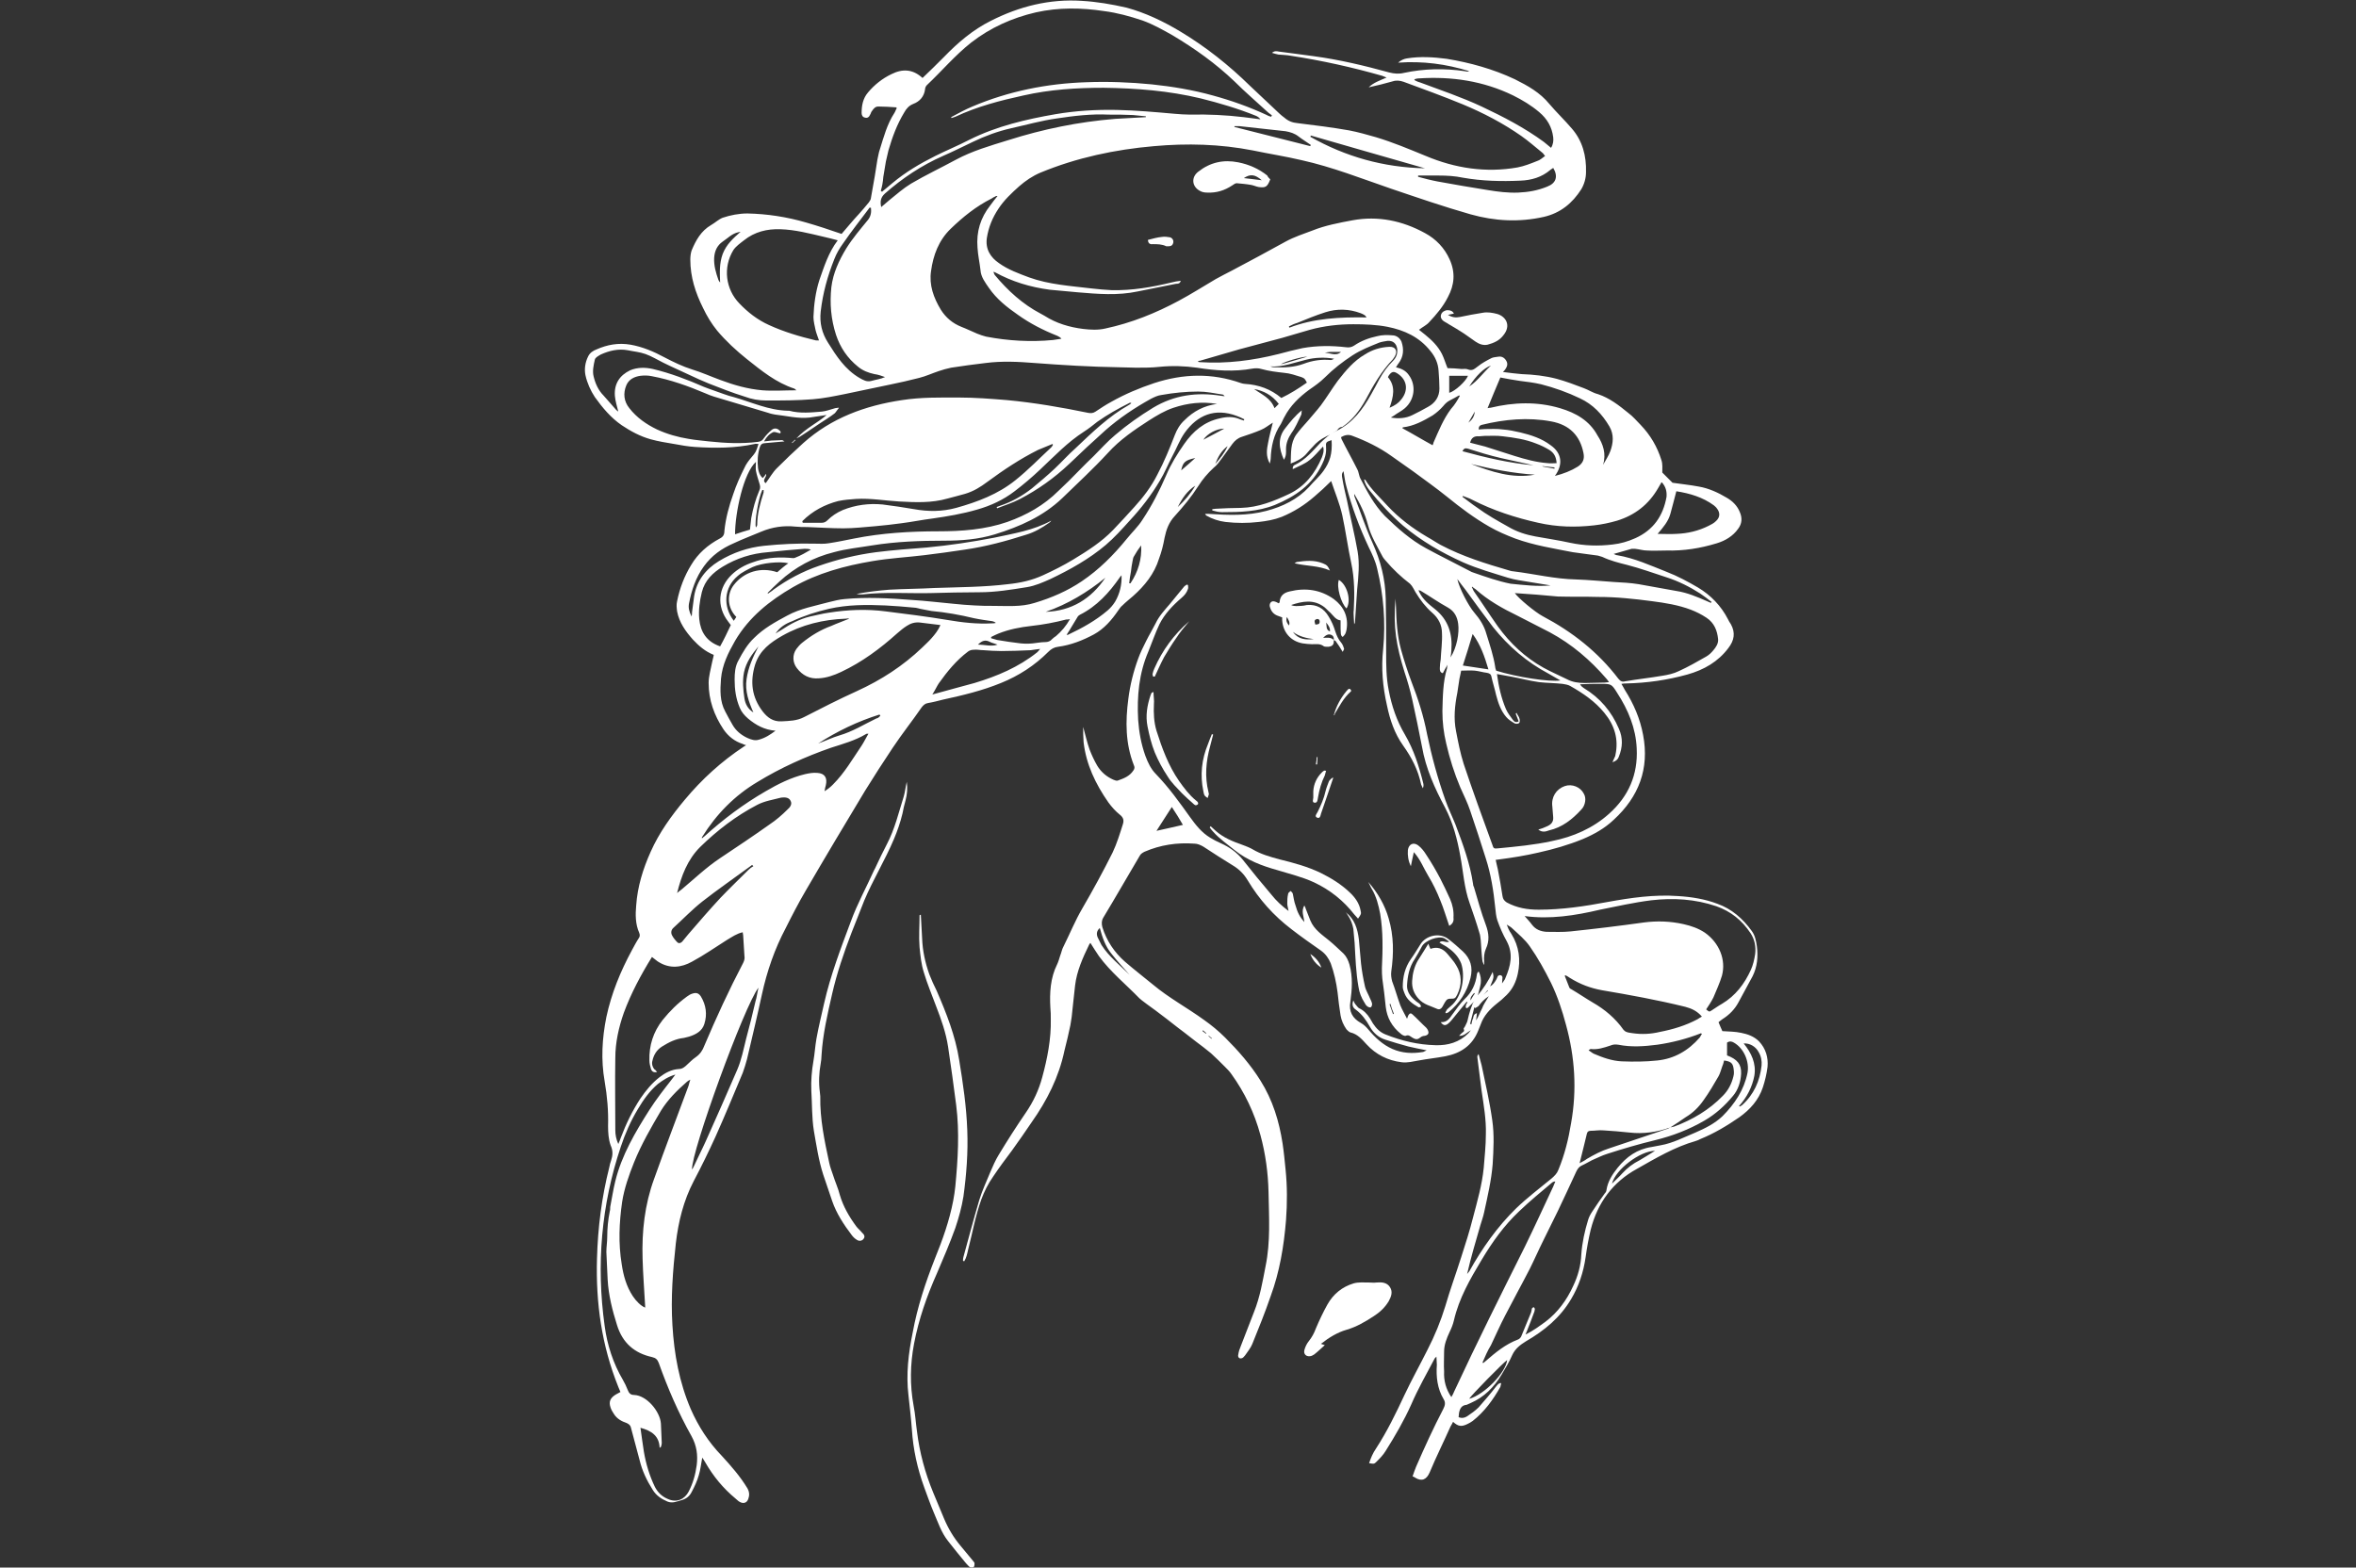 <?xml version="1.0" encoding="utf-8"?>
<!-- Generator: Adobe Illustrator 26.4.1, SVG Export Plug-In . SVG Version: 6.00 Build 0)  -->
<svg version="1.1" id="Layer_1" xmlns="http://www.w3.org/2000/svg" xmlns:xlink="http://www.w3.org/1999/xlink" x="0px" y="0px"
	 viewBox="0 0 552.9 367.9" style="enable-background:new 0 0 552.9 367.9;" xml:space="preserve">
<rect x="0" y="0" width="552.9" height="367.9" fill="#333333" stroke="none"/>
<style type="text/css">
	.st0{fill:#FFFFFF;}
</style>
<g>
	<path class="st0" d="M313.7,101.1c3.8-1.9,6.1-5,8.1-8.6c0.6-1.1,1.3-2.3,1.9-3.5c0.9-1.6,1.9-3,3.2-4.3c0.8-0.8,1.1-1.7,1-2.8
		c-0.2-1.3-1-2-2.3-1.9c-0.6,0.1-1.3,0.2-1.9,0.4c-2.2,0.9-4.3,1.7-6.3,3c-2.3,1.5-4.5,3.2-6.5,5.2c-1.1,1.1-2.4,2-3.7,2.9
		c-2.3,1.7-4.4,3.7-5.8,6.4c-0.3,0.5-0.5,1.1-0.8,1.6c-1.7,2.5-2.3,5.3-2.4,8.2c0,0.3-0.1,0.5-0.2,1.1c-1-1.8-0.7-3.4-0.4-4.9
		c0.3-1.6,0.7-3.1,1.1-4.7c-1,0.6-1.8,1.3-2.8,1.7c-1.4,0.6-2.9,1.1-4.4,1.6c-1,0.3-1.7,0.9-2.3,1.7c-0.8,1.1-1.6,2.2-2.4,3.3
		c-0.6,0.8-1.2,1.7-2,2.3c-1.4,1.3-2.6,2.7-3.6,4.3c-1.6,2.5-3.5,4.8-5.5,7c-1.4,1.5-2,3.2-2.4,5.1c-0.3,1.7-0.7,3.3-1.3,4.9
		c-1.1,3.6-3.4,6.4-6.1,8.8c-0.8,0.7-1.7,1.4-2.5,2.2c-0.4,0.3-0.7,0.8-1,1.2c-1.5,2.2-3.3,4.3-5.7,5.6c-2.6,1.4-5.4,2.5-8.4,2.9
		c-0.9,0.1-1.6,0.5-2.3,1.2c-3.2,3.2-6.9,5.6-11.1,7.3c-4.4,1.8-9,2.9-13.6,3.9c-1.2,0.3-2.3,0.6-3.5,0.8c-0.7,0.1-1.1,0.5-1.5,1
		c-2.2,3.2-4.6,6.2-6.8,9.5c-2.2,3.3-4.4,6.7-6.5,10.1c-4.7,7.8-9.3,15.5-13.9,23.4c-1.7,2.9-3.2,5.8-4.7,8.8
		c-2.6,4.9-4.4,10.1-5.6,15.6c-1.1,5.1-2.3,10.1-3.5,15.2c-0.3,1.1-0.6,2.1-1,3.2c-2.1,5-4.2,10.1-6.4,15c-1.6,3.5-3.3,7-5.1,10.4
		c-2.4,4.6-3.6,9.5-4.2,14.6c-0.7,6.4-1.2,12.8-0.8,19.2c0.4,6.8,1.6,13.4,4.3,19.7c1.8,4.1,4.2,7.8,7.3,11c2.2,2.4,4.3,4.8,6,7.6
		c0.5,0.9,0.5,1.7,0.2,2.5c-0.3,0.9-1.1,1.2-2,0.7c-0.4-0.2-0.6-0.5-1-0.8c-2.9-2.4-5.2-5.2-7.1-8.5c-0.2-0.3-0.4-0.7-0.7-1.1
		c-0.3,1.5-0.4,2.8-0.8,4.1c-0.4,1.4-1,2.7-1.7,4c-0.5,1-1.3,1.6-2.4,1.9c-1.1,0.3-2.1,0.8-3.3,0.3c-1.4-0.6-2.6-1.4-3.4-2.7
		c-1.4-2.2-2.5-4.5-3.1-7c-0.7-2.5-1.3-5-2-7.5c-0.1-0.6-0.4-0.9-1-1.2c-1.2-0.4-2.3-1-3-2.1c-0.3-0.5-0.6-0.9-0.8-1.5
		c-0.5-1.4-0.1-2.3,1.2-3.1c0.4-0.2,0.7-0.4,1.1-0.6c-0.2-0.4-0.3-0.8-0.5-1.2c-3.9-9.7-5.3-19.7-5-30.1c0.2-7.3,1.1-14.4,2.9-21.5
		c0.1-0.5,0.2-1,0.4-1.5c0.4-1.2,0.5-2.3-0.1-3.6c-0.5-1.4-0.6-3-0.6-4.5c0.1-3.6-0.2-7-0.8-10.5c-0.9-5.1-0.6-10.1,0.4-15.1
		c1.2-5.6,3.3-10.7,6-15.7c0.5-0.9,1-1.9,1.6-2.8c0.3-0.4,0.3-0.8,0.1-1.3c-0.9-2-0.9-4.3-0.7-6.4c0.3-4.4,1.6-8.6,3.4-12.6
		c2-4.5,4.9-8.5,8-12.2c4-4.8,8.6-9,13.9-12.5c0.1-0.1,0.2-0.1,0.5-0.3c-0.4-0.1-0.6-0.2-0.8-0.3c-1.9-0.6-3.4-1.8-4.5-3.4
		c-2.2-3.3-3.5-6.9-3.5-10.9c0-1.6,0.5-3.2,0.8-4.8c0.1-0.6,0.3-1.1,0.4-1.8c-2-0.8-3.5-2.1-4.9-3.6c-1.7-1.9-3.2-4-3.7-6.6
		c-0.1-0.8-0.2-1.6,0-2.4c0.6-3,1.7-5.9,3.3-8.5c1.6-2.7,3.9-4.7,6.7-6.2c0.8-0.4,1.1-0.9,1.1-1.8c0.3-3,1.1-5.9,2.1-8.7
		c0.7-2.1,1.6-4.1,2.6-6.1c0.4-0.9,1-1.7,1.6-2.4c1.1-1.3,1.1-1.3,1.7-3.2c-0.3,0-0.7-0.1-0.9,0c-4.6,1-9.3,1-14,0.7
		c-1.6-0.1-3.3-0.4-4.9-0.7c-1.8-0.3-3.7-0.6-5.5-1.1c-2.5-0.7-4.7-1.9-6.8-3.3c-2.6-1.8-4.5-4.1-6.3-6.6c-1-1.5-1.8-3.3-2.2-5.1
		c-0.3-1.4-0.1-3,0.6-4.4c0.4-0.9,1.2-1.4,2-1.7c2.5-1.1,5.1-1.6,8-1.1c2.8,0.5,5.4,1.6,8,3c2.1,1.1,4.2,2.1,6.4,2.8
		c2.3,0.7,4.5,1.7,6.7,2.5c3.2,1.2,6.4,2.1,9.8,2.4c2.6,0.2,5.2,0,8,0c-0.3-0.2-0.4-0.4-0.5-0.4c-4.3-1.4-7.7-4.2-11.1-6.9
		c-2.5-2-4.9-4.2-7-6.7c-1.3-1.6-2.4-3.4-3.3-5.3c-1.8-3.6-3-7.3-3-11.4c0-0.7,0.1-1.5,0.3-2.1c1-2.4,2.2-4.6,4.6-6
		c0.9-0.5,1.7-1.3,2.7-1.7c1.8-0.6,3.8-1,5.8-1c4.7,0.1,9.2,0.8,13.7,2.1c2.8,0.8,5.5,1.7,8.4,2.7c1.3-1.5,2.6-3.1,4-4.6
		c0.8-0.9,1.6-1.8,2.4-2.8c0.2-0.3,0.5-0.7,0.5-1.1c0.3-1.7,0.6-3.4,0.9-5.1c0.2-1.3,0.4-2.5,0.6-3.8c0.2-0.8,0.3-1.7,0.6-2.5
		c0.9-2.9,1.7-5.9,3.4-8.5c0.2-0.3,0.3-0.7,0.5-1c0-0.1,0-0.2,0-0.3c-1.4-0.1-2.9-0.2-4.3-0.2c-0.7,0-1.1,0.5-1.5,1.1
		c-0.2,0.2-0.2,0.5-0.4,0.8c-0.2,0.5-0.6,0.9-1.2,0.7c-0.6-0.1-0.8-0.6-0.8-1.1c0-1.7,0.3-3.4,1.5-4.8c1.5-1.8,3.4-3.3,5.5-4.3
		c2.6-1.3,5-1.2,7.3,0.9c1.7-1.6,3.4-3.3,5.1-5c3.2-3.3,6.7-6.3,10.9-8.4c6.7-3.4,13.8-5.2,21.4-4.7c3.5,0.2,7,0.8,10.5,1.6
		C268.8,3,273,5,277,7.4c6,3.6,11.4,7.9,16.4,12.8c2.3,2.2,4.6,4.3,6.9,6.5c0.3,0.3,0.7,0.6,1.1,0.9c0.9,0.8,1.9,1.2,3.1,1.3
		c4.1,0.5,8.1,1,12.1,1.7c2.1,0.4,4.2,1,6.3,1.6c4,1.2,7.8,2.8,11.7,4.4c6.9,2.9,14.1,4,21.5,2.7c1.6-0.3,3.1-0.9,4.6-1.5
		c0.7-0.2,1.2-0.7,1.9-1.2c-0.3-0.3-0.4-0.6-0.7-0.8c-1.6-1.3-3.2-2.7-4.9-3.9c-4.3-3-8.9-5.4-13.7-7.4c-4.6-1.9-9.3-3.6-13.9-5.3
		c-0.9-0.3-1.7-0.4-2.6-0.1c-1.8,0.5-3.7,1-5.6,1.4c1.1-1.1,2.6-1.6,4.2-2.3c-0.5-0.2-0.7-0.3-1-0.4c-7-2-14.2-3.6-21.4-4.7
		c-1-0.2-2-0.2-3-0.3c-0.4-0.1-0.9-0.2-1.5-0.4c0.6-0.5,1.1-0.4,1.6-0.3c2.8,0.4,5.6,0.7,8.3,1.1c5.9,0.8,11.8,2.2,17.6,3.8
		c1.2,0.3,2.3,0.4,3.5,0.1c4.7-1,9.5-1.1,14.2-0.4c0.2,0,0.4,0.1,0.6,0.1c0.1,0,0.2,0,0.5-0.1c-5.5-1.7-10.9-2.4-16.7-2
		c0.7-0.6,1.4-0.9,2.1-1c3.1-0.5,6.2-0.3,9.3,0.1c5.5,0.9,10.9,2.4,16,4.8c3,1.5,5.9,3.1,8.1,5.8c1.7,2,3.6,3.8,5.3,5.8
		c2.5,2.9,3.4,6.4,3.3,10.2c0,1.4-0.4,2.8-1.1,4c-2.1,3.3-4.9,5.6-8.8,6.5c-5.8,1.3-11.5,1-17.2-0.6c-6.3-1.8-12.4-3.9-18.6-6
		c-7-2.4-13.8-5.1-21-6.7c-3.8-0.9-7.7-1.5-11.5-2.3c-7.7-1.5-15.4-1.7-23.2-1c-9.2,0.8-18.1,2.7-26.6,6.2c-1.9,0.8-3.5,1.9-5,3.2
		c-1.8,1.6-3.6,3.3-4.9,5.3c-1.4,2.1-2.3,4.3-2.7,6.8c-0.4,2.6,0.8,4.6,2.9,6c2.1,1.5,4.6,2.4,7,3.3c4.7,1.7,9.7,2,14.7,2.6
		c1.6,0.2,3.1,0.3,4.7,0.4c4.8,0.1,9.4-0.7,14-1.8c0.7-0.2,1.4-0.3,2.2-0.4c-0.2,0.7-0.7,0.7-1.1,0.7c-3,0.6-6,1.2-9,1.8
		c-4.7,1-9.4,0.6-14.1,0.2c-2.2-0.2-4.3-0.4-6.5-0.6c-4.6-0.6-8.9-1.9-12.9-4.1c-0.1,0-0.2-0.1-0.4-0.1c0.2,0.3,0.2,0.6,0.4,0.8
		c3,3.6,6.5,6.8,10.7,9c0.3,0.2,0.6,0.3,0.9,0.5c2.8,1.8,5.9,2.7,9.1,3.1c1.7,0.2,3.5,0.3,5.2-0.1c6.1-1.3,11.8-3.6,17.2-6.5
		c3-1.6,5.8-3.4,8.7-5.1c1.3-0.7,2.6-1.4,3.8-2c4.2-2.2,8.4-4.5,12.6-6.8c2-1.1,4.2-1.8,6.3-2.6c3-1.2,6.2-1.8,9.4-2.4
		c6-1.1,11.7,0.1,17,3c2.6,1.4,4.6,3.5,5.8,6.2c1.4,3.1,1.1,6-0.4,8.8c-1.1,2.2-2.7,4.1-4.4,5.9c-0.6,0.7-1.5,1.1-2.4,1.8
		c0.5,0.4,1,0.8,1.5,1.2c1.6,1.3,3,2.7,3.9,4.5c0.5,1,0.8,2.1,1.3,3.3c1,0,2.2,0.1,3.3,0.2c0.5,0,1.1-0.1,1.5,0.1
		c1,0.4,1.5-0.1,2.3-0.7c1-0.8,2.1-1.4,3.3-2c0.5-0.2,1.1-0.2,1.6-0.3c0.8-0.1,1.4,0.3,1.8,1c0.4,0.7,0.2,1.3-0.2,1.9
		c-0.1,0.2-0.3,0.4-0.6,0.7c1.6,0.2,3,0.4,4.4,0.5c2.8,0.1,5.5,0.4,8.2,1.1c2.2,0.6,4.3,1.4,6.4,2.2c1.1,0.4,2.1,1.1,3.3,1.4
		c2.7,0.9,4.9,2.6,7.1,4.4c1.1,0.8,2,1.9,2.9,2.8c2.3,2.4,3.9,5.1,4.9,8.3c0.3,0.9,0.2,1.9,0.2,2.9c0.8,0.8,1.6,1.6,2.4,2.4
		c2,0.3,4.1,0.5,6.2,0.9c2.3,0.4,4.5,1.4,6.5,2.6c1.4,0.8,2.5,1.9,3.1,3.4c0.6,1.4,0.5,2.7-0.4,3.9c-1.2,1.7-3,2.8-5,3.4
		c-3.9,1.2-7.8,1.8-11.8,1.7c-1.5,0-3.1,0.1-4.6,0c-0.9,0-1.8-0.3-2.8-0.4c-0.3,0-0.6,0-0.8,0c-1.4,0.4-2.8,0.8-4.2,1.2
		c0.3,0.1,0.5,0.3,0.8,0.3c4.1,0.7,7.8,2.4,11.6,3.9c2.6,1,5,2.3,7.4,3.7c3,1.8,5.4,4.3,7,7.4c0.2,0.4,0.4,0.8,0.7,1.2
		c1.1,2,0.8,3.8-0.6,5.6c-2.4,3.2-5.7,5.1-9.6,6.2c-4.7,1.3-9.5,2-14.4,2.1c-0.3,0-0.6,0-1.1,0.1c0.3,0.5,0.6,1,0.8,1.4
		c2.1,3.3,3.6,6.8,4.3,10.6c1.5,7.9-1,14.5-6.9,19.9c-2.1,2-4.6,3.4-7.2,4.5c-3.4,1.4-6.9,2.4-10.5,3.2c-3,0.7-6.1,1.2-9.2,1.6
		c-0.2,0-0.5,0.1-0.8,0.1c0.2,0.8,0.3,1.5,0.5,2.2c0.4,2.1,0.8,4.2,1.1,6.3c0.1,0.7,0.4,1.1,1,1.5c2.4,1.3,4.9,1.7,7.5,1.7
		c5.4,0,10.8-0.8,16.1-1.8c5.5-1,11-1.8,16.6-1.4c3.2,0.2,6.3,0.7,9.2,1.8c3.4,1.2,6,3.5,8.1,6.4c0.8,1.1,1,2.3,1.2,3.6
		c0.3,2.4,0.1,4.8-1,7c-1.1,2-2.2,4.1-3.3,6.1c-0.9,1.7-2.2,3-3.8,4c-0.3,0.2-0.5,0.4-0.9,0.7c0.3,0.7,0.6,1.5,0.9,2.1
		c1.6,0.1,3,0.1,4.4,0.4c1.5,0.3,3,0.8,4.2,2c1.6,1.7,2.2,3.8,2,6c-0.2,1.6-0.6,3.3-1.1,4.8c-1,3-3,5.2-5.5,7
		c-2.9,2-5.9,3.8-9.1,5.1c-0.4,0.2-0.8,0.4-1.2,0.5c-4.9,1.4-9.3,4-13.7,6.5c-5.7,3.1-9.3,8-10.9,14.3c-0.5,2.1-0.9,4.3-1.2,6.5
		c-0.5,3.5-1.6,6.8-3.4,9.8c-2.6,4.4-6.3,7.4-10.6,9.9c-1.3,0.8-2.5,1.7-3.2,3.2c-0.7,1.6-1.6,3.1-2.5,4.6c-1.8,3-4.1,5.3-7.3,6.7
		c-0.3,0.1-0.6,0.3-0.9,0.4c-1.2,0.1-1.6,0.9-1.8,1.9c0,0.3-0.1,0.7-0.1,1c0.7,0.3,1.4,0.2,2-0.2c0.9-0.6,1.9-1.3,2.7-2.1
		c1.4-1.6,2.8-3.2,4.1-4.9c0.3-0.3,0.5-0.8,1.2-0.8c-0.1,0.3-0.1,0.6-0.2,0.9c-1.7,3-3.7,5.8-6.5,8c-0.4,0.3-0.8,0.5-1.2,0.7
		c-1.4,0.7-2.2,0.6-3.4-0.5c-0.2,0.4-0.4,0.8-0.6,1.1c-1.6,3.6-3.4,7.2-4.9,10.8c-0.7,1.6-1.8,2.2-3.4,1.2c-0.1-0.1-0.3-0.2-0.6-0.3
		c0.3-0.8,0.5-1.5,0.8-2.2c2-4.6,4.1-9.2,6.4-13.6c0.4-0.8,0.6-1.5,0.1-2.3c-1.5-2.5-1.8-5.3-1.6-8.1c0-0.6-0.1-1.2-0.1-1.9
		c-0.2,0.2-0.3,0.3-0.4,0.4c-1.9,3.6-3.9,7.1-5.5,10.8c-1.7,3.8-3.8,7.4-6,10.9c-0.6,1-1.4,1.8-2.2,2.6c-0.5,0.5-0.6,0.5-1.7,0.3
		c0.4-1.2,0.9-2.4,1.6-3.4c2.6-4,4.7-8.3,6.7-12.6c1.7-3.6,3.6-7,5.4-10.6c1.7-3.3,3.1-6.7,4.2-10.3c1.1-3.8,2.5-7.6,3.7-11.4
		c1-3.1,2-6.2,2.8-9.4c1-3.8,2.1-7.6,2.5-11.6c0.2-2.6,0.5-5.2,0.5-7.9c0.1-3.4-0.5-6.8-1-10.2c-0.3-2.6-0.7-5.2-1-7.9
		c0-0.2,0-0.4,0.3-0.7c0.2,0.9,0.5,1.7,0.7,2.6c0.9,4.3,1.9,8.6,2.5,12.9c0.5,3.4,0.3,6.9,0.1,10.3c-0.3,3.8-1.2,7.6-2,11.3
		c-0.2,1-0.6,2.1-0.9,3.1c-1.1,3.8-2.2,7.5-3.1,11.4c0.2-0.2,0.3-0.4,0.5-0.6c3-5.4,6.6-10.5,11-14.8c2.6-2.5,5.5-4.7,8.3-7
		c0.7-0.6,1.3-1.2,1.6-2c1.5-3.6,2.4-7.3,3-11c1.4-7.8,0.9-15.5-1.2-23.1c-0.9-3.4-2-6.7-3.5-9.8c-1.5-3-3.1-5.9-5-8.6
		c-1.1-1.6-2.7-2.9-4.2-4.3c-0.3-0.3-0.6-0.4-1.2-0.8c0.2,0.5,0.3,0.8,0.4,1c0.2,0.4,0.4,0.8,0.7,1.2c1.8,2.9,2.2,6.1,1.5,9.3
		c-0.4,1.9-1.2,3.6-2.6,5c-0.8,0.8-1.6,1.5-2.4,2.1c-1.6,1.3-3,2.8-3.7,4.8c-0.2,0.5-0.4,1-0.6,1.5c-1.4,3.5-4.1,5.3-7.7,6
		c-2.1,0.4-4.2,0.6-6.3,1c-1.3,0.2-2.6,0.6-4,0.4c-3.2-0.4-6-1.8-8.2-4.2c-1.1-1.2-2.1-2.4-3.8-2.8c-0.3-0.1-0.6-0.4-0.9-0.7
		c-0.7-1-1.2-2.1-1.4-3.3c-0.3-1.8-0.5-3.6-0.7-5.4c-0.3-2.3-0.8-4.6-1.6-6.8c-0.5-1.2-1.2-2.2-2.3-3c-2.3-1.6-4.7-3.3-6.9-5
		c-4.2-3.2-7.6-7-10.3-11.5c-0.9-1.5-2-2.6-3.5-3.5c-2.3-1.4-4.6-2.9-6.9-4.4c-0.7-0.4-1.4-0.7-2.1-0.7c-4.1-0.3-8,0.3-11.7,1.9
		c-0.4,0.2-0.9,0.5-1.1,0.9c-2.9,4.9-5.7,9.8-8.6,14.6c-0.4,0.7-0.4,1.4-0.2,2.2c1,3.2,2.8,5.9,5.3,8.1c2.2,1.9,4.4,3.6,6.6,5.4
		c3.7,3.1,8,5.4,12,8.3c1.7,1.2,3.4,2.6,4.9,4.1c3.1,3.1,6,6.4,8.3,10.1c2.9,4.6,4.4,9.6,5.2,14.8c0.3,2,0.5,4.1,0.7,6.1
		c0.4,3.9,0.4,7.9,0.1,11.9c-0.5,6.1-1.5,12.1-3.6,17.8c-1.3,3.8-2.8,7.5-4.3,11.2c-0.4,1-1.1,1.8-1.7,2.7c-0.2,0.2-0.4,0.5-0.6,0.6
		c-0.2,0.1-0.6,0.2-0.8,0c-0.2-0.1-0.3-0.5-0.2-0.8c0.1-0.7,0.3-1.3,0.6-2c1-2.7,2.1-5.3,3.1-8c1.4-3.5,2-7.1,2.7-10.7
		c1.2-5.8,0.8-11.6,0.7-17.4c-0.1-4.5-0.7-9-1.9-13.4c-1.4-5.2-3.7-10-6.8-14.3c-0.4-0.6-1-1.2-1.5-1.7c-1.1-1.1-2.2-2.2-3.3-3.2
		c-1.2-1-2.4-1.9-3.6-2.8c-0.9-0.7-1.8-1.4-2.7-2.1c-1.9-1.4-3.7-2.9-5.6-4.3c-1.4-1.1-2.9-2.1-4.3-3.2c-0.2-0.2-0.4-0.3-0.6-0.5
		c-3.2-3.3-6.8-6.2-9.5-9.9c-0.7-1-1.3-2-2-3.1c-0.1,0.1-0.2,0.2-0.3,0.4c-1.5,3.1-2.9,6.2-3.3,9.6c-0.3,2.4-0.5,4.9-0.8,7.4
		c-0.1,0.6-0.2,1.3-0.3,1.9c-0.4,2-0.9,4-1.4,6c-1.3,6.2-4.1,11.7-7.7,16.8c-1.5,2.2-3,4.4-4.6,6.6c-1.5,2-3,4-4.4,6.1
		c-1.2,1.7-2.1,3.5-2.8,5.4c-1.4,3.9-2.1,7.9-3.1,11.8c-0.2,0.9-0.4,1.9-0.9,2.7c-0.1,0-0.2,0-0.3-0.1c0-0.3,0-0.6,0.1-0.9
		c1.2-4.4,2.4-8.9,3.7-13.3c0.7-2.3,1.7-4.4,2.6-6.6c0.6-1.4,1.2-2.8,2-4.1c2-3.3,4.1-6.6,6.3-9.8c1.8-2.6,3.1-5.4,3.9-8.4
		c1.2-4.4,2.1-9,2-13.6c0-0.9,0-1.8-0.1-2.7c-0.2-3.5,0-7,1.6-10.2c0.3-0.6,0.5-1.4,0.7-2c0.3-0.7,0.4-1.5,0.8-2.2
		c1.5-3,2.7-6,4.4-8.9c2.5-4.3,4.9-8.7,7.1-13.1c1-2.1,1.7-4.4,2.4-6.6c0.3-0.9,0.2-1.6-0.7-2.3c-1-0.8-1.9-1.8-2.7-2.9
		c-3-4.3-5.2-8.9-5.8-14.1c-0.1-1.2-0.1-2.4-0.1-3.6c0.5,1.8,0.9,3.6,1.5,5.3c0.5,1.3,1.1,2.6,1.8,3.8c0.9,1.5,2.2,2.6,3.8,3.3
		c0.3,0.1,0.7,0.3,1,0.2c1.4-0.5,2.8-1,3.7-2.4c0.3-0.4,0.3-0.8,0.1-1.2c-2-5.1-2-10.3-1.3-15.6c0.4-3.2,1.2-6.4,2.3-9.4
		c0.5-1.4,1.2-2.8,1.9-4.2c0.7-1.4,1.5-2.7,2.2-4.1c0.8-1.7,2.1-3.1,3.3-4.5c1.1-1.3,2.1-2.6,3.2-3.9c0.2-0.3,0.5-0.5,0.8-0.7
		c0.1,0,0.2,0.1,0.3,0.1c0,0.3,0.1,0.6,0,0.9c-0.3,0.9-0.8,1.5-1.5,2.1c-2.1,1.8-4,3.8-5.2,6.2c-1,2.1-1.7,4.2-2.6,6.4
		c-2.2,5.1-2.7,10.5-2.4,16c0.2,2.9,0.7,5.7,1.7,8.5c0.6,1.6,1.3,3.1,2.5,4.3c3,3.1,5.5,6.6,8,10.1c1.3,1.8,2.7,3.6,4.7,4.8
		c0.8,0.5,1.6,0.9,2.5,1.3c2,0.9,3.7,2.1,5.1,3.8c2.2,2.8,4.5,5.6,6.8,8.3c1.1,1.4,2.4,2.6,4,3.8c-0.1-0.7-0.3-1.2-0.3-1.7
		c0-0.8,0-1.5,0.2-2.3c0-0.3,0.4-0.5,0.6-0.7c0.2,0.2,0.5,0.5,0.5,0.7c0.2,0.9,0.3,1.8,0.6,2.6c0.5,1.8,1.1,2.9,2.1,4
		c-0.1-1.3-0.8-2.5,0-3.9c0.1,0.3,0.3,0.5,0.3,0.7c0.4,0.9,0.7,1.9,1.1,2.8c0.9,2.2,2.8,3.4,4.5,4.8c1.1,0.9,2.2,2,3.3,3
		c0.7,0.7,1.1,1.6,1.4,2.6c0.8,2.9,0.6,5.8,0.2,8.7c-0.4,2.3,0.5,3.9,2.5,5c0.7,0.4,1.2,0.9,1.7,1.5c1.6,1.9,3.4,3.6,5.7,4.6
		c2.3,1,4.7,1.1,7.1,0.7c0.2,0,0.4-0.2,0.9-0.4c-1.6-0.3-3-0.6-4.3-0.9c-1.8-0.5-3.6-1-5.4-1.6c-1.6-0.5-2.8-1.6-3.6-3
		c-0.9-1.6-1.9-3-3.4-4.1c-0.6-0.4-0.9-1.1-0.5-2.1c0.2,0.4,0.3,0.7,0.4,0.8c0.3,0.3,0.6,0.8,0.9,1c1.1,0.5,1.9,1.3,2.6,2.4
		c0.2,0.4,0.5,0.8,0.7,1.2c0.8,1.2,1.7,2.1,3,2.6c3.8,1.5,7.6,2.4,11.7,2.5c2.9,0.1,5.6-0.7,7.7-2.8c0.2-0.2,0.3-0.4,0.6-0.7
		c-1,0.5-1.6,1.4-2.8,1.3c0.3-0.3,0.5-0.5,0.6-0.6c0.3-0.3,0.8-0.4,0.5-1c-0.1-0.1,0.2-0.4,0.3-0.6c0.2-0.5,0.5-0.9,0.6-1.4
		c0.4-1.8,0.9-3.5,1.8-5.2c0.1-0.2,0.3-0.3,0.4-0.5c1.5-1.7,2.7-3.6,3.7-5.7c0.3,1.3,0.3,1.3-0.6,3.4c0.7-0.4,1.1-1,1.5-1.7
		c0.1-0.2,0.2-0.5,0.3-0.7c0.2-0.2,0.5-0.3,0.7-0.2c0.2,0,0.4,0.3,0.4,0.5c0,0.4-0.1,0.8-0.1,1.4c0.4-0.6,0.7-0.9,0.8-1.3
		c1.2-2.8,1.9-5.6,0.3-8.6c-0.9-1.6-1.6-3.2-2.2-4.9c-0.3-0.9-0.4-2-0.5-3c-0.4-3.9-1-7.8-2.2-11.5c-1.2-3.8-2.4-7.5-3.7-11.3
		c-0.6-1.8-1.5-3.6-2.3-5.4c-1.4-3.3-2.5-6.8-3.3-10.3c-0.6-2.5-0.9-5-0.9-7.6c0.1-3.4,0.1-6.8,1.1-10.1c0-0.2,0-0.3,0.1-0.8
		c-0.5,0.9-0.8,1.4-1.1,2c-0.7-0.2-0.7-0.7-0.7-1.2c0-0.7,0.1-1.4,0.2-2c0.1-2.1,0.4-4.2,0.3-6.2c0-1.9-0.8-3.5-2.3-4.8
		c-1.6-1.4-2.8-3-3.9-4.8c-0.2-0.3-0.3-0.6-0.5-0.9c-0.2-0.4-0.5-0.8-0.8-1.1c-2.1-1.6-4-3.4-5.7-5.4c-0.3-0.3-0.5-0.6-0.7-0.9
		c-1.3-2.5-2.8-4.9-3.5-7.6c-0.7-2.6-1.8-4.9-3.2-7.2c0,0.2,0,0.5,0.1,0.7c1.4,3.6,2.6,7.3,4.2,10.8c1.9,4.2,3,8.5,3.1,13.1
		c0.1,4.2,0.1,8.3,0.1,12.5c0,3,0,6,0.6,9c0.7,3.7,1.9,7.2,3.8,10.4c2.1,3.6,3.3,7.4,4.3,11.4c0.1,0.4,0.1,0.8-0.1,1.2
		c-0.1-0.3-0.3-0.6-0.4-0.9c-0.7-3.4-2.2-6.3-4.2-9.1c-2-2.8-3.1-6-3.8-9.4c-1-4.4-1.4-8.8-0.9-13.3c0.6-6.3,0.1-12.6-1.4-18.8
		c-0.4-1.8-1.2-3.5-2-5.1c-2.2-4.7-4-9.5-5.3-14.5c-0.3-1.1-0.4-2.2-0.6-3.3c-0.5,0.5-0.4,1.1-0.3,1.6c0.3,1.8,0.7,3.5,1.1,5.2
		c0.8,4,1.8,8,2.5,12c0.5,2.9,0.2,5.9-0.1,8.9c-0.2,2.5-0.3,5-0.5,7.5c0,0.2,0,0.4-0.2,0.7c0-0.5-0.1-1.1-0.1-1.6
		c0-0.6-0.1-1.1,0-1.7c0.2-3.7,0.2-7.4-0.6-11.1c-0.8-3.7-1.3-7.5-2.1-11.2c-0.6-2.7-1.7-5.3-2.6-8c-1.3,1.3-2.6,2.5-3.9,3.6
		c-2.3,2-4.8,3.6-7.7,4.8c-1.8,0.7-3.6,1-5.4,1.2c-2.6,0.3-5.2,0.3-7.8,0c-1.6-0.2-3.1-0.7-4.5-1.5c-0.1,0-0.1-0.2-0.3-0.4
		c0.3,0,0.6,0,0.8,0c4.6,0.3,9.1,0.5,13.6-0.7c3.8-1,7.3-2.7,10-5.6c1.1-1.3,2.4-2.4,3.4-3.8c1.5-2.1,2.1-4,1.9-7.2
		c-1.3,0.4-1.4,0.5-1.3,1.7c0.1,1.4-0.3,2.7-0.9,3.9c-2.3,4.9-6.3,7.6-11.1,9.6c-4,1.6-8.2,1.7-12.4,1.7c-0.8,0-1.6-0.2-2.3-0.4
		c0-0.1,0-0.2,0-0.3c0.3,0,0.5-0.1,0.8-0.1c2-0.1,3.9-0.2,5.9-0.2c4.1-0.1,7.8-1.6,11.4-3.3c3.7-1.8,6-4.8,7.6-8.5
		c0.3-0.8,0.6-1.6,0.3-2.6c-1.1,1.1-2,2.3-3.2,3.2c-1.1,0.9-2.5,1.4-3.9,2.1c-0.1-0.6,0.2-0.9,0.5-1c2.5-1.2,4.2-3.3,6-5.2
		c0.8-0.8,1.7-1.5,2.6-2.3C312.8,101.6,313.2,101.3,313.7,101.1z M392,264.6c-3.1,1.1-6.3,1.6-9.7,1.2c-2-0.2-4-0.4-6-0.5
		c-1-0.1-2,0.1-3,0.1c-0.5,0-0.8,0.2-0.9,0.7c-0.5,2.2-1.1,4.4-1.7,6.9c0.7-0.4,1.2-0.6,1.7-1c1.7-1,3.4-1.9,5.3-2.5
		c4.5-1.5,9-3,13.4-4.5C391.4,265,391.7,264.7,392,264.6c0.3-0.1,0.6-0.1,0.9-0.2c4.3-1.6,8.2-3.9,11.4-7.2c1.3-1.3,2.1-2.9,2.5-4.6
		c0.2-0.6,0.1-1.4,0-2c-0.2-1.2-0.8-1.5-2.2-1.7c-0.1,0.4-0.2,0.9-0.4,1.3c-0.3,0.8-0.5,1.7-0.9,2.4c-1.1,1.9-2.2,3.8-3.5,5.6
		c-1.1,1.6-2.5,3-4.2,4C394.5,263,393.2,263.8,392,264.6z M206.7,44.8c0.1,0.1,0.2,0.1,0.3,0.2c0.8-0.7,1.6-1.3,2.4-2
		c3.1-2.6,6.5-4.6,10.1-6.4c2.6-1.3,5.3-2.4,8-3.8c6.4-3.2,13.3-4.8,20.2-6c4.7-0.8,9.5-1.1,14.4-1c4.5,0.1,9,0.5,13.5,0.9
		c1.2,0.1,2.5,0.2,3.7,0.2c4.2-0.1,8.4,0.1,12.6,0.6c1.3,0.2,2.6,0.3,3.9,0.5c-0.3-0.4-0.6-0.6-1-0.8c-4.2-1.7-8.6-3-13-4.1
		c-7.5-1.8-15.1-2.4-22.8-2.5c-6.3,0-12.6,0.4-18.8,1.8c-5.5,1.2-10.9,2.6-16,5c-0.3,0.1-0.6,0.2-0.9,0.3c0-0.1-0.1-0.2-0.1-0.2
		c1.7-0.9,3.3-1.8,5-2.5c8.5-3.6,17.5-5.4,26.7-5.7c5.1-0.2,10.3,0,15.4,0.5c4.8,0.5,9.6,1.3,14.3,2.6c4.4,1.2,8.6,2.7,12.7,4.6
		c0.3,0.2,0.7,0.3,1,0.4c0.1-0.1,0.1-0.2,0.2-0.3c-0.3-0.3-0.7-0.5-1-0.8c-2.6-2.4-5.3-4.7-7.8-7.2c-4.4-4.2-9.3-7.7-14.5-10.8
		c-2.3-1.3-4.6-2.6-7.1-3.5c-3-1-5.9-1.8-9-2.2c-5.3-0.8-10.6-0.9-16,0.3c-5.6,1.3-10.7,3.6-15.2,7.1c-3.8,3-6.9,6.7-10.4,10
		c-0.2,0.2-0.4,0.6-0.4,0.9c-0.2,1.7-1.2,2.9-2.8,3.5c-1,0.4-1.6,1.1-2.1,2c-1.7,2.8-2.8,5.8-3.7,8.9c-0.2,0.9-0.4,1.7-0.6,2.6
		c-0.2,1.2-0.4,2.4-0.6,3.6C207.2,42.8,207,43.8,206.7,44.8z M182,171.5c-2.6-0.2-4.6-1.3-6.5-2.9c-0.8-0.7-1.5-1.5-1.9-2.5
		c-0.9-2.1-1.2-4.3-1.2-6.6c0-1.5,0.1-3.1,0.9-4.5c1-1.9,2.1-3.8,3.7-5.3c2.2-2.2,4.9-3.7,7.7-5.2c3.1-1.7,6.6-2.3,9.9-3.2
		c1.2-0.3,2.4-0.6,3.6-0.7c5.2-0.5,10.5-0.2,15.7,0.2c3.3,0.2,6.5,0.6,9.8,0.9c1.7,0.2,3.4,0.3,5.1,0.4c1.4,0.1,2.9,0.1,4.3,0.1
		c3.3,0,6.5,0.3,9.7-0.7c4-1.2,7.7-2.8,11.1-5.1c4-2.7,7.4-6.1,10.5-9.9c1.2-1.5,2.7-2.9,3.7-4.5c2.2-3.3,4-6.8,5.6-10.5
		c1.1-2.6,2.6-5,4.2-7.3c2.1-3,4.7-5.2,8.3-6c1.6-0.4,3.2-0.5,4.8,0.2c0.3,0.1,0.6,0.2,0.9,0.3c0-0.1,0.1-0.2,0.1-0.3
		c-0.6-0.3-1.2-0.6-1.8-0.8c-5.1-1.9-9.2-0.2-12.2,4c-1.2,1.7-1.9,3.7-2.9,5.5c-1,1.9-1.8,3.9-2.9,5.7c-2,3.4-4.4,6.5-7.1,9.4
		c-1.8,2-3.6,4-5.6,5.7c-3.9,3.3-8.4,5.8-13,8c-1.8,0.8-3.6,1.6-5.5,1.9c-3.7,0.6-7.4,1.2-11.1,1.2c-3.9,0-7.8,0.1-11.7,0.2
		c-5.2,0.1-10.5-0.3-15.7,0.3c-0.3,0-0.5,0-0.8,0c-0.3,0-0.5-0.1-0.7-0.1c2.6-0.5,5.2-0.8,7.7-1c3.5-0.2,7.1-0.2,10.6-0.4
		c5.8-0.2,11.6-0.2,17.3-0.9c2.9-0.3,5.6-0.9,8.2-2.1c2.4-1.1,4.8-2.3,7.1-3.7c3.3-2,6.6-4.1,9.3-6.9c1.7-1.8,3.4-3.6,5-5.4
		c2.1-2.3,4-4.8,5.4-7.6c1.6-3,2.9-6.2,4.1-9.3c0.5-1.3,1.2-2.5,2.3-3.5c2.1-2.1,4.6-3.4,7.6-3.8c-3.5-0.6-6.9-0.2-10.2,0.9
		c-2.1,0.7-3.9,1.8-5.8,3c-3.4,2.2-6.8,4.5-9.6,7.6c-3.4,3.7-7.1,7.1-10.7,10.6c-4.5,4.3-10,6.7-15.8,8.5c-3.9,1.2-7.9,1.5-11.9,1.5
		c-5.7,0-11.3,0.2-16.9,1.1c-3,0.5-6.1,0.8-9,1.6c-4.8,1.2-9.1,3.5-12.8,6.9c-1,0.9-1.9,1.8-2.8,2.7c0.2,0.1,0.3,0.1,0.3,0
		c0.4-0.3,0.8-0.5,1.1-0.8c3.3-2.4,6.9-4.3,10.7-5.6c4.3-1.5,8.8-2.6,13.4-3.2c4-0.5,8-0.8,11.9-1.1c5.3-0.5,10.6-1.3,15.8-2.3
		c4.6-1,9.2-1.7,13.4-4c-0.1,0.2-0.3,0.4-0.5,0.5c-1.7,1.2-3.4,2.2-5.4,2.8c-4.7,1.5-9.5,2.8-14.4,3.5c-3.2,0.5-6.3,0.9-9.5,1.3
		c-4.1,0.5-8.1,0.7-12.2,1.4c-6.5,1.1-12.8,2.8-18.6,6.1c-5.5,3.2-10.3,7-13.6,12.6c-1.6,2.8-3,5.6-3.3,8.9c-0.2,2.7-0.3,5.3,1,7.7
		c0.6,1.1,1.1,2.1,1.7,3.1c0.8,1.4,2,2.4,3.5,3.1c0.9,0.4,1.8,0.7,2.7,0.4C179.6,173.2,180.8,172.4,182,171.5z M306.7,89.8
		c-0.5-0.9-0.5-1-1.3-1.3c-1.3-0.4-2.7-0.9-4.1-1c-1.8-0.2-3.5-0.4-5.3-0.9c-0.6-0.2-1.4-0.2-2-0.1c-4.4,0.8-8.7,0.5-13.1-0.2
		c-2.9-0.4-5.8-0.5-8.8-0.2c-1.8,0.2-3.6,0.2-5.5,0.2c-1.3,0-2.6-0.1-4-0.1c-6.6-0.1-13.2-0.5-19.8-1c-3.8-0.3-7.6-0.5-11.5,0
		c-2.7,0.3-5.4,0.7-8.1,1.1c-1,0.2-2,0.5-2.9,0.8c-1.5,0.5-3,1.2-4.6,1.6c-2.3,0.6-4.6,1.1-7,1.6c-3.5,0.7-7,1.5-10.5,2.2
		c-2.5,0.5-4.9,1-7.4,1.2c-3.6,0.3-7.3,0.3-11,0.3c-1.7,0-3.4-0.3-5-0.9c-2.9-0.9-5.7-2-8.5-3.1c-1.5-0.6-3-1.3-4.5-2
		c-2.1-1-4.2-1.9-6.2-2.9c-1.4-0.7-2.7-1.5-4.1-2c-1.4-0.5-2.8-0.6-4.2-0.9c-2.2-0.4-4.3,0.1-6.3,1c-0.5,0.3-1.3,0.7-1.4,1.2
		c-0.3,1.3-0.6,2.7-0.3,3.9c0.4,1.7,1.1,3.3,2.4,4.6c1,1.1,1.9,2.2,2.9,3.3c0.2,0.2,0.4,0.3,0.5,0.4c-0.3-1.2-0.7-2.5-0.8-3.7
		c-0.2-2.8,1.1-4.8,3.6-6c1.7-0.7,3.5-0.7,5.3-0.3c4.2,1,8.1,2.5,12,4.2c1.5,0.6,3.1,1.1,4.7,1.7c0.8,0.3,1.5,0.5,2.3,0.7
		c4.2,1.2,8.2,3.1,12.7,3.2c0.1,0,0.2,0,0.3,0c2.6,0.7,5.2,0.4,7.7,0.2c1-0.1,2-0.5,3.1-0.8c0.2,0,0.4-0.1,0.9-0.1
		c-0.5,0.6-0.7,1-1,1.3c-0.5,0.4-1.1,0.8-1.7,1.2c-2.2,1.4-4.3,2.9-6.5,4.3c-0.2,0.1-0.4,0.2-0.8,0.4c2.2-2.4,4.9-3.6,7.1-5.5
		c-1.3,0.2-2.7,0.4-4,0.6c-2.7,0.3-5.4-0.4-8.1-0.7c-0.5-0.1-1.1-0.2-1.6-0.4c-4.2-1.3-8.5-2.5-12.7-3.8c-0.7-0.2-1.4-0.5-2.1-0.8
		c-4-1.7-8.2-3.2-12.5-4c-0.9-0.2-1.8-0.2-2.7-0.1c-1.4,0.2-2.7,0.8-3.3,2.2c-0.8,1.9-0.6,3.8,0.7,5.4c1.7,2.2,4,3.8,6.5,5
		c2.4,1.1,4.9,1.8,7.4,2.2c1.6,0.3,3.2,0.4,4.8,0.6c3.8,0.4,7.6,0.6,11.5,0.1c0.7-0.1,1-0.3,1.4-0.9c0.5-0.7,1.2-1.4,1.8-1.9
		c0.6-0.5,1.3-0.4,1.8,0.1c0.3,0.2,0.4,0.5,0.2,0.7c-0.7-0.1-1.2-0.4-1.6-0.3c-0.9,0.4-1.6,1.1-2.2,2.2c0.7-0.1,1.2-0.1,1.7-0.2
		c0.8,0,1.7-0.1,2.5-0.1c0.2,0,0.4,0.2,0.6,0.3c-1.6,0.1-3,0.3-4.5,0.4c-0.7,0-1.1,0.3-1.3,1c-0.5,1.6-0.6,3.3-0.4,4.9
		c0.1,0.8,0.4,1.7,1.1,2.3c0.3-0.3,0.5-0.6,0.8-1c0.2,0.8-1.1,1.5-0.1,2.2c0.9-1.2,1.6-2.5,2.6-3.5c2-2,4.1-4,6.2-5.9
		c6.6-5.9,14.5-8.8,23.2-10.1c4.5-0.7,8.9-0.6,13.4-0.6c3.7,0,7.5,0.3,11.2,0.6c6.4,0.6,12.8,1.7,19.1,3c0.6,0.1,1.1,0.1,1.7-0.3
		c1.2-0.8,2.4-1.6,3.7-2.3c3.2-1.8,6.5-3.2,10.1-4.4c6.8-2.2,13.5-2.4,20.3,0c0.3,0.1,0.7,0.2,1,0.2c3.2,0.2,6,1.2,8.5,3.3
		C302.8,92.4,304.7,91.2,306.7,89.8z M355.7,167.5c0.1-0.1,0.1-0.1,0.2-0.2c0.2,0.5,0.6,0.9,0.7,1.4c0.1,0.3,0.1,0.8-0.1,1
		c-0.2,0.2-0.8,0.2-1,0.1c-0.7-0.4-1.5-0.9-2-1.5c-1.3-1.5-1.9-3.3-2.4-5.2c-0.3-1.4-0.8-2.9-1.1-4.3c-0.1-0.6-0.5-0.8-1.1-0.9
		c-0.9-0.1-1.8-0.4-2.8-0.5c-1-0.1-2.1,0-3.2,0c-0.1,0.7-0.3,1.3-0.4,1.9c-0.2,1.1-0.3,2.2-0.5,3.3c-0.6,3-0.9,6-0.3,9
		c0.5,2.6,1,5.2,1.8,7.7c2.1,6.3,4.4,12.6,6.7,18.9c0.3,1,0.4,1,1.4,0.9c4.2-0.4,8.5-0.8,12.6-1.7c5-1,9.6-3,13.4-6.4
		c4.6-4.1,6.8-9.2,6.5-15.3c-0.2-4.8-2-9.1-4.6-13.1c-1.3-2.1-1.4-2.1-3.9-2.1c-1.6,0-3.2,0-4.8,0.1c0.3,0.5,0.6,0.7,0.9,0.9
		c3.8,2.3,6.5,5.5,8.2,9.5c1,2.2,0.9,4.4,0,6.6c-0.2,0.6-0.6,1-1.5,1.3c0.2-0.4,0.3-0.7,0.4-0.9c0.1-0.3,0.3-0.5,0.3-0.8
		c0.8-3.7-0.2-7-2.6-9.9c-2.2-2.7-5-4.6-8-6.3c-0.5-0.3-1.2-0.4-1.8-0.5c-1.8-0.2-3.7-0.2-5.5-0.4c-2.2-0.3-4.4-0.9-6.6-1.3
		c-1.1-0.2-2.1-0.4-3.3-0.6c0.4,2.9,1,5.6,2.1,8.2c0.4,0.9,1,1.7,1.6,2.5c0.3,0.4,0.7,0.8,1.4,0.4
		C356.2,168.7,355.9,168.1,355.7,167.5z M363.9,137.4c-1.6-0.3-3.3-0.5-4.9-0.8c-1.7-0.3-3.5-0.5-5.1-1c-3.5-1.1-7.1-2.1-10.5-3.6
		c-5.1-2.3-9.8-5-14.1-8.6c-2.9-2.5-5.5-5.3-7.9-8.3c-0.6-0.8-1.1-1.6-1.3-2.6c0.1,0.1,0.2,0.1,0.3,0.1c1.4,2.3,3.4,4.1,5.2,6.1
		c2.7,2.9,5.9,5.3,9.3,7.3c1.1,0.6,2.1,1.3,3.2,1.9c5.1,2.7,10.6,4.4,16.1,6c0.3,0.1,0.7,0.2,1,0.2c4.9,0.6,9.7,1.8,14.7,1.9
		c3,0.1,5.9,0.4,8.9,0.6c1.9,0.1,3.8,0.2,5.7,0.5c3,0.5,5.9,1.1,8.9,1.6c2.6,0.4,4.9,1.4,7.2,2.4c0.3,0.1,0.6,0.3,0.9,0.4
		c0.1-0.1,0.1-0.2,0.2-0.2c-0.9-0.7-1.8-1.4-2.7-2c-2.5-1.6-5.1-2.9-7.9-3.8c-3.1-1-6.1-2.1-9.2-2.9c-2-0.5-4-1-5.9-1.9
		c-0.3-0.1-0.6-0.2-1-0.3c-2-0.3-4-0.5-5.9-0.8c-4.6-0.9-9.1-1.6-13.5-3.2c-2.1-0.8-4.2-1.7-6.1-2.8c-3.5-2-6.7-4.4-9.9-7
		c-2.6-2.1-5.3-4-8-6c-1.7-1.2-3.4-2.4-5.1-3.6c-2.8-2-5.9-3.5-9.1-4.7c-1-0.4-1.8-0.2-2.7,0.3c0.1,0.2,0.1,0.3,0.1,0.4
		c1.2,2.4,2.5,4.7,3.7,7.1c0.4,0.7,0.4,1.6,0.8,2.3c1.6,3.1,3.2,6.1,5.7,8.7c3,2.9,6,5.6,9.7,7.6c3.3,1.8,6.8,3.5,10.2,5.3
		c0.3,0.2,0.6,0.3,0.9,0.4c2.9,1,5.7,2,8.7,2.6C357.6,137.3,360.7,137.7,363.9,137.4z M153,224.6c-2.6,4.2-4.9,8.5-6.6,13.1
		c-1.2,3.4-2,7-2,10.6c-0.1,5.7,0,11.3,0,17c0,1,0.2,2.1,0.7,3.2c0.3-0.6,0.4-1,0.6-1.5c1.2-3.2,2.7-6.3,4.6-9.2
		c1.3-1.9,2.7-3.6,4.5-5c1.3-1,2.8-1.8,4.5-1.9c0.7,0,1.1-0.3,1.6-0.7c0.8-0.7,1.5-1.5,2.4-2.1c1-0.7,1.6-1.6,2-2.7
		c2.8-6.6,5.8-13.1,9.1-19.4c0.3-0.6,0.4-1.1,0.3-1.7c-0.1-1.6-0.2-3.2-0.3-4.8c0-0.2-0.1-0.4-0.1-0.7c-1.4,0.3-2.5,1.1-3.7,1.8
		c-2.7,1.7-5.4,3.6-8.2,5.1c-2.5,1.4-5.2,1.7-7.8,0.1C154.2,225.6,153.7,225.1,153,224.6z M355.5,139.2c0.8,1.2,4.8,4.5,6.5,5.4
		c7,3.7,13,8.4,17.8,14.7c0.5,0.6,0.9,0.8,1.6,0.6c2.9-0.5,5.8-0.8,8.7-1.3c1.3-0.2,2.7-0.5,3.9-1.1c2.2-1,4.3-2.2,6.4-3.4
		c0.7-0.4,1.2-0.9,1.7-1.5c0.6-0.7,1.2-1.6,1.1-2.6c-0.2-2-0.9-3.8-2.7-5c-1.2-0.8-2.4-1.4-3.7-1.9c-2.9-1.1-6-1.6-9.1-2
		c-2.1-0.3-4.1-0.5-6.2-0.7c-2.2-0.2-4.3-0.3-6.5-0.3c-3.1-0.1-6.3,0-9.4-0.1C362.3,139.7,358.9,139.4,355.5,139.2z M347.9,319.8
		c0.1,0,0.1,0.1,0.2,0.1c0.2-0.2,0.4-0.3,0.6-0.5c2.3-2,4.6-3.9,7.5-5c0.4-0.1,0.8-0.6,0.9-1c0.7-1.7,1.4-3.4,2.1-5.1
		c0.2-0.4,0.2-0.8,0.3-1.2c0.1-0.1,0.3-0.3,0.4-0.3c0.1,0,0.3,0.3,0.3,0.4c0,0.2-0.1,0.4-0.1,0.6c-0.3,0.8-0.6,1.6-0.9,2.4
		c-0.4,0.9-0.7,1.9-1.2,3c1.9-0.9,3.3-2,4.7-3c2.9-2.2,5-5.1,6.5-8.4c1.1-2.3,1.8-4.8,1.9-7.4c0.2-2.8,0.8-5.5,1.6-8.1
		c0.2-0.7,0.6-1.4,1-2c0.9-1.4,1.9-2.8,2.9-4.2c0.2-0.2,0.4-0.5,0.4-0.8c0.3-2,1.4-3.7,2.6-5.2c2.1-2.6,4.6-4.4,8-4.9
		c0.7-0.1,1.4-0.3,2.1-0.4c2.9-0.5,5.5-1.9,8.2-3c2.3-1,4.5-2.1,6.3-3.8c2.9-2.9,5.1-6.2,5.9-10.2c0.5-2.7-0.9-5.8-3.2-7.1
		c-0.5-0.3-1-0.4-1.6,0c0,1,0,2,0,3c2.4,0.9,3.4,2.1,3.3,4.3c-0.1,1.9-0.7,3.8-1.9,5.2c-1.9,2.3-4.1,4.3-6.7,5.8
		c-3.6,2.1-7.5,3.6-11.6,4.6c-3.7,0.9-7.5,2-11.2,3.2c-1.3,0.4-2.4,1-3.6,1.5c-0.8,0.4-1.6,0.9-2.5,1.3c-0.6,0.3-0.9,0.8-1.2,1.4
		c-1.4,3.1-2.9,6.2-4.3,9.2c-1.1,2.3-2.3,4.6-3.4,6.9c-1.1,2.2-2.1,4.5-3.2,6.7c-1.9,3.7-3.9,7.3-5.8,11c-1.2,2.3-2.2,4.6-3.3,6.9
		C349.1,317,348.5,318.4,347.9,319.8z M196.6,56.4c-1.2-0.3-2.2-0.6-3.2-0.8c-3.4-0.8-6.8-1.7-10.3-1.8c-3.1-0.1-6,0.6-8.5,2.6
		c-0.9,0.7-1.9,1.4-2.5,2.3c-2.5,4.1-1.8,9.2,1.4,12.5c2,2.1,4.3,3.9,7,5.1c3.5,1.6,7.2,2.7,11,3.6c0.2,0,0.4,0,0.7,0
		c-0.3-0.9-0.6-1.6-0.8-2.4c-0.2-1-0.5-2.1-0.5-3.1c0.1-2.9,0.5-5.9,1.4-8.7C193.4,62.6,194.4,59.3,196.6,56.4z M234,119.3
		c0-0.1-0.1-0.2-0.1-0.3c0.3-0.1,0.5-0.2,0.8-0.3c2.7-0.9,5.2-2.3,7.5-4.1c1.8-1.5,3.6-3,5.3-4.6c1.7-1.6,3.2-3.3,4.9-4.8
		c3.9-3.7,7.8-7.5,12.6-10.2c0.2-0.1,0.4-0.3,0.5-0.4c-0.2-0.1-0.4-0.1-0.5,0c-2.6,1.3-5.1,2.7-7.5,4.4c-1,0.8-2,1.6-3.1,2.3
		c-3.9,2.5-7,5.8-10.3,8.9c-1.9,1.8-3.9,3.5-6,5.1c-2.6,2-5.6,3.4-8.8,4.3c-3.4,1-7,1.6-10.5,2.1c-2.4,0.3-4.8,0.8-7.2,1.1
		c-2.1,0.3-4.1,0.5-6.2,0.7c-2.5,0.2-5,0.5-7.5,0.5c-2.8,0-5.6-0.2-8.4-0.3c-0.9,0-1.9,0-2.8-0.1c-2.8-0.3-5.5,0.1-8.1,1.2
		c-2.1,0.9-4.3,1.7-6.4,2.7c-2.8,1.2-5.2,2.9-7,5.4c-1.9,2.6-2.9,5.6-3.5,8.7c-0.2,1,0,1.9,0.6,3.1c0.1-0.5,0.1-0.7,0.1-1
		c0.2-1.3,0.3-2.5,0.5-3.8c0.6-3.6,2.7-6.3,5.8-8.2c3.3-2,6.8-3.2,10.6-3.6c3.9-0.4,7.9-0.6,11.9-0.5c1.1,0,2.2,0.1,3.3-0.1
		c2-0.3,3.9-0.7,5.9-1.1c6.5-1.3,13.2-1.7,19.8-1.7c5.5,0,11-0.4,16.2-2.2c4.5-1.6,8.6-3.9,12-7.3c0.8-0.8,1.6-1.5,2.4-2.3
		c1.9-1.9,3.8-3.9,5.8-5.8c1.7-1.7,3.3-3.5,5.1-5c2.8-2.4,5.8-4.5,8.9-6.4c5-3,10.3-3.7,16-2.8c0.3,0,0.5,0.1,0.8,0.1
		c-0.2-0.2-0.3-0.4-0.5-0.4c-1.9-0.3-3.8-0.7-5.7-0.7c-2.9,0-5.8,0.3-8.6,0.8c-0.9,0.1-1.7,0.5-2.5,0.9c-3.8,2.1-7.4,4.5-10.7,7.4
		c-2.9,2.6-5.7,5.2-8.5,7.9c-3.5,3.3-7.3,6-11.5,8.2C237.5,118.1,235.7,118.6,234,119.3z M199.3,145.2
		C199.3,145.2,199.3,145.2,199.3,145.2c-0.3-0.1-0.6,0-0.8,0c-5.3,0.2-10.3,1.4-14.9,4c-2.8,1.6-5.3,3.4-6.4,6.8
		c-1.2,4-0.8,7.6,1.8,11c1.1,1.4,2.4,2.4,4.4,2.3c1.8-0.1,3.6-0.1,5.3-1c4.1-2.1,8.2-4.2,12.4-6.1c5.7-2.6,10.8-5.9,15.3-10.2
		c0.7-0.7,1.5-1.4,2.2-2.2c0.8-0.9,1.6-1.9,2.1-3.1c-1.8-0.2-3.3-0.4-4.9-0.6c-1.1-0.1-2.1,0.2-3,0.8c-0.8,0.5-1.5,1.1-2.2,1.7
		c-4,3.6-8.3,6.8-13.2,9.1c-1.7,0.8-3.4,1.4-5.2,1.5c-2.2,0.2-3.9-0.7-5.2-2.4c-1-1.3-1.1-3.1-0.1-4.5c0.4-0.5,0.8-1,1.3-1.4
		c2.1-1.7,4.4-3.1,6.9-4C196.4,146.3,197.9,145.8,199.3,145.2z M150.3,335.1c0.3,2,0.5,3.8,0.8,5.6c0.5,2.9,1.3,5.6,2.6,8.3
		c0.7,1.3,1.6,2.2,3,2.8c2.2,1,4,0,4.9-1.7c1-1.9,1.6-4,1.9-6.2c0.3-2.4,0-4.6-1.2-6.8c-3.1-5.5-5.6-11.3-7.7-17.2
		c-0.3-0.8-0.7-1.2-1.6-1.4c-4.1-0.9-6.9-3.3-8.2-7.5c-1.1-3.5-2-7-2.2-10.7c-0.1-2.2-0.2-4.3-0.3-6.5c0-1.1,0.2-2.3,0.2-3.4
		c0-2.1,0.2-4.1,0.6-6.1c0.1-0.3,0.1-0.7,0.1-1c0.4-2,0.7-4.1,1.2-6.1c1.5-6.1,4.7-11.5,8-16.7c1.6-2.5,3.4-4.8,5.2-7.1
		c0.2-0.3,0.5-0.7,0.9-1.2c-1.7,0.5-2.9,1.3-4.1,2.2c-1.9,1.6-3.4,3.7-4.7,5.9c-1.7,2.8-3,5.8-4,8.8c-4.6,13.7-5.8,27.8-3.8,42.1
		c0.6,4.5,2,8.8,4.3,12.7c0.4,0.7,0.8,1.5,1.1,2.3c0.3,0.8,0.7,1.2,1.5,1.2c3,0.1,6.1,3.9,6.3,6.7c0.1,1.5,0.1,3.1,0.2,4.6
		c0,0.3-0.1,0.6-0.2,0.9c-0.1,0.1-0.2,0.1-0.3,0.2C154.7,337,152.9,335.8,150.3,335.1z M234.1,46c-0.3,0-0.4,0-0.5,0.1
		c-0.3,0.1-0.6,0.3-0.9,0.5c-3.6,1.8-6.7,4.3-9.6,7.1c-2.8,2.7-4.1,6.2-4.6,9.9c-0.5,3.3,0.6,6.3,2.3,9.1c1.2,1.9,2.8,3.2,4.8,4
		c1.3,0.5,2.5,1.1,3.7,1.6c0.7,0.3,1.4,0.5,2.1,0.7c5.2,1,10.5,1.3,15.7,0.8c0.7-0.1,1.4-0.2,2-0.3c-0.3-0.4-0.7-0.5-1-0.7
		c-3.3-1.3-6.4-2.9-9.2-4.9c-2.6-1.8-5-3.7-6.8-6.3c-0.9-1.3-1.9-2.6-2-4.2c-0.2-1.8-0.6-3.5-0.7-5.3c-0.3-3.7,0.7-7,3-9.9
		C233,47.4,233.5,46.7,234.1,46z M357.8,215c0.5,0.6,1.2,1.3,1.7,2c0.9,1.2,2.1,1.6,3.4,1.7c1.9,0,3.8,0.1,5.7-0.1
		c5.7-0.6,11.5-1.3,17.2-2.1c3.1-0.4,6.2-0.3,9.3,0.4c1.8,0.4,3.5,1,5,2c3.4,2.4,5,6.4,4,10.1c-0.5,1.7-1.3,3.4-2,5.1
		c-0.5,1-1.1,1.9-1.7,2.8c0.7,0.6,0.7,0.6,1.2,0.3c0.8-0.5,1.6-1.1,2.5-1.6c3.2-1.9,5.3-4.7,6.8-8c0.5-1.1,0.8-2.4,1-3.7
		c0.2-1.7-0.1-3.4-1.1-4.9c-2-3-4.6-5.1-8-6.3c-5-1.7-10.1-2-15.3-1.4c-4,0.5-8,1.4-12,2.2C369.6,214.9,363.7,215.8,357.8,215z
		 M340.6,327.9c0.3-0.5,0.5-0.9,0.7-1.4c5.3-11.4,10.9-22.6,16.5-33.8c2.3-4.7,4.5-9.5,6.7-14.2c0.2-0.4,0.3-0.8,0.5-1.2
		c-0.4,0-0.5,0.1-0.7,0.2c-2.6,2.2-5.3,4.4-7.8,6.8c-3.5,3.3-6.3,7.2-8.8,11.4c-2.7,4.5-5.3,9-6.5,14.2c-0.2,0.9-0.6,1.9-1,2.7
		c-0.7,1.5-1.3,3-1.3,4.6c0,1.6-0.1,3.1,0,4.7C338.8,324,339.3,326,340.6,327.9z M281.1,84.9c0.3,0.1,0.5,0.1,0.6,0.1
		c6.2,0.4,12.3-0.4,18.3-1.9c1.9-0.5,3.8-1,5.7-1.4c3.4-0.6,6.8-0.6,10.2-0.2c0.7,0.1,1.3,0,1.9-0.4c1.6-1.1,3.5-1.8,5.4-2.2
		c1.1-0.3,2.4-0.3,3.5-0.2c1,0,1.8,0.6,2.2,1.5c0.6,1.8,0.5,3.5-0.7,5.1c-0.2,0.2-0.3,0.5-0.6,0.9c1.3,0.3,2.3,0.8,3,1.8
		c1.8,2.4,1.4,5.8-0.9,7.8c-0.8,0.7-1.7,1.1-2.5,1.7c-0.3,0.2-0.5,0.3-0.8,0.5c1.8,0.3,3.5,0.2,5.1-0.6c1.2-0.6,2.4-1.2,3.6-1.9
		c1.7-0.9,2.7-2.4,2.7-4.3c0-1.4-0.1-2.8-0.2-4.2c-0.1-1.7-0.8-3.3-1.9-4.6c-2.6-3.3-6.1-4.9-10.1-5.7c-2.6-0.5-5.3-0.6-8-0.6
		c-3.5,0-6.9,0.4-10.2,1.3c-2.2,0.6-4.3,1.3-6.5,1.9c-3.4,0.9-6.7,1.8-10.1,2.7c-3.1,0.9-6.2,1.8-9.3,2.7
		C281.4,84.6,281.3,84.7,281.1,84.9z M162,253.4c-0.4,0.2-0.6,0.3-0.8,0.5c-2.3,2-4.5,4.2-6.1,6.8c-2.3,3.9-4.6,7.9-6.3,12.1
		c-1.2,3-2.3,6.1-2.8,9.3c-0.7,4.9-0.9,9.7-0.1,14.6c0.4,2.7,1.1,5.2,2.6,7.5c0.8,1.2,1.9,2.3,2.9,2.7c0-0.1,0-0.3,0-0.4
		c-0.2-3.7-0.5-7.4-0.6-11.1c-0.2-6.4,0.5-12.7,2.7-18.7c2.6-7.3,5.4-14.6,8.1-21.9C161.7,254.4,161.8,254,162,253.4z M345.5,137.7
		c0,0-0.1,0.1-0.1,0.1c0.2,0.3,0.3,0.7,0.5,1c1.9,2.7,3.7,5.5,5.6,8.2c2.9,4,6.4,7.3,10.7,9.7c1.8,1,3.7,1.8,5.5,2.7
		c1.3,0.7,2.7,0.9,4.2,0.9c1.6,0,3.1-0.1,4.7-0.1c0.3,0,0.5-0.1,1-0.1c-0.3-0.4-0.4-0.6-0.6-0.8c-3.8-4.4-8.1-8.1-13.3-10.9
		c-2.5-1.3-5.1-2.6-7.6-3.9c-3.5-1.7-6.9-3.6-9.8-6.2C346,138.1,345.7,137.9,345.5,137.7z M390,113.2c-0.2,0.1-0.2,0.1-0.2,0.2
		c-0.2,0.4-0.5,0.8-0.7,1.2c-2.2,3.8-5.4,6.3-9.6,7.6c-1.7,0.5-3.6,0.9-5.4,1.1c-4.4,0.5-8.7,0.4-13.1-0.6
		c-5.4-1.2-10.6-2.9-15.5-5.4c-0.7-0.4-1.5-0.6-2.2-0.9c0,0.1-0.1,0.2-0.1,0.2c1.1,0.8,2.2,1.7,3.4,2.5c2.3,1.7,4.8,3.1,7.3,4.5
		c2,1.2,4.2,1.9,6.4,2.3c2.7,0.5,5.5,0.9,8.2,1.5c3.3,0.7,6.6,0.8,9.9,0.4c1.9-0.2,3.6-0.7,5.4-1.5c4.2-1.9,6.5-5.2,7.3-9.7
		C391.2,115.3,390.9,114.2,390,113.2z M367.4,228.9c-0.1,0-0.1,0.1-0.2,0.1c0.4,0.9,0.7,1.9,1.1,2.8c0.1,0.2,0.3,0.3,0.5,0.4
		c1.7,1,3.3,2.1,5,3.1c2.8,1.6,5.3,3.7,7.2,6.4c0.2,0.2,0.4,0.4,0.7,0.5c0.5,0.2,1,0.2,1.5,0.3c2.1,0.3,4.2,0.2,6.3-0.3
		c3.1-0.6,6.1-1.5,8.9-3c0.3-0.2,0.6-0.4,1-0.6c-1.1-1.3-2.4-1.9-3.9-2.3c-6.5-1.6-13.1-2.8-19.6-3.9c-2.7-0.5-5.1-1.4-7.5-2.9
		C368.1,229.3,367.8,229.1,367.4,228.9z M164.7,196.7c0.1,0,0.1,0,0.1,0c0.2-0.1,0.3-0.3,0.5-0.4c4.4-4,9.2-7.6,14.4-10.6
		c2.9-1.7,5.9-3.2,9.2-4c0.9-0.2,1.9-0.4,2.9-0.3c1.8,0.1,2.4,1.2,2,2.9c-0.1,0.4-0.2,0.7-0.3,1.4c0.5-0.3,0.7-0.5,1-0.7
		c0.4-0.3,0.7-0.6,1-0.9c2.7-2.7,4.6-6,6.7-9.1c0.6-0.9,1-1.8,1.6-2.8c-0.3,0-0.5,0-0.6,0.1c-2.5,1.5-5.4,2.3-8.2,3.2
		c-6,2.1-11.8,4.7-17.2,8c-5.4,3.2-9.7,7.6-13,12.9C164.7,196.5,164.7,196.6,164.7,196.7z M158.9,209.6c0.3-0.3,0.6-0.5,1-0.8
		c3-2.5,5.8-5.2,9.1-7.4c3.9-2.6,7.8-5.2,11.6-7.9c1.5-1,2.9-2.2,4.2-3.5c0.6-0.5,1.2-1.3,0.7-2.1c-0.4-0.8-1.4-0.8-2.2-0.7
		c-1.9,0.5-3.9,0.8-5.6,1.7c-5,2.6-9.4,6-13.4,9.9C161.3,201.8,159.9,205.6,158.9,209.6z M364,34.7c0.5-0.8,0.6-1.7,0.5-2.5
		c-0.3-2.4-1.4-4.3-3.3-5.9c-1.9-1.6-3.9-2.8-6.1-3.9c-7-3.4-14.4-4.5-22.1-4c-0.4,0-0.7,0.1-1.1,0.2c0.1,0.1,0.1,0.2,0.2,0.3
		c0.4,0.2,0.9,0.4,1.3,0.5c4.8,1.8,9.6,3.4,14.3,5.6c5.1,2.4,10.1,5,14.6,8.3C362.8,33.7,363.4,34.2,364,34.7z M376.2,109.1
		c0.6-1.1,1.3-2.1,1.7-3.2c0.7-1.9,0.9-3.9-0.2-5.8c-1.7-2.9-3.9-5.2-6.9-6.6c-2.9-1.4-6-2.5-9.1-3.3c-1.7-0.4-3.4-0.6-5-0.8
		c-1.5-0.2-3-0.5-4.6-0.8c-1,2.4-2,4.7-3,7.2c0.4-0.1,0.6-0.1,0.7-0.1c5.4-1.3,10.9-1.5,16.3,0.1c3.7,1.1,6.9,2.9,8.8,6.4
		C376.2,104.2,377,106.5,376.2,109.1z M188.3,122.3c0,0.1,0,0.2,0.1,0.4c1.5,0,2.9,0,4.4,0c0.6,0,1-0.2,1.4-0.6c1-1,2.2-1.8,3.6-2.4
		c3-1.2,6.1-1.6,9.3-1.3c2.5,0.3,5,0.7,7.4,1.1c3.3,0.6,6.6,0.6,9.9-0.3c5-1.4,9.8-3.2,13.9-6.5c3-2.4,5.6-5.1,8.4-7.7
		c0.2-0.2,0.3-0.4,0.4-0.6c0-0.1-0.1-0.1-0.1-0.2c-1.1,0.5-2.3,0.9-3.4,1.4c-4.2,2.1-8.1,4.7-11.9,7.5c-1.6,1.2-3.2,2.2-5.2,2.8
		c-1.3,0.4-2.7,0.7-4.1,1.1c-3.8,1.1-7.6,0.9-11.4,0.7c-3.4-0.2-6.7-0.8-10.1-0.6c-1.4,0.1-2.8,0.2-4.2,0.5
		C193.6,118.4,190.7,119.9,188.3,122.3z M268.9,27.5c0-0.1,0-0.1,0-0.2c-1-0.1-2-0.2-3-0.3c-1.9-0.1-3.8-0.1-5.7-0.1
		c-4.1-0.2-8.2,0.3-12.2,0.9c-3.6,0.5-7.1,1.5-10.7,2.3c-3.1,0.7-6.1,1.8-9,3.2c-2.3,1.1-4.7,2.3-7,3.3c-5,2.2-9.5,5.2-13.6,8.8
		c-1,0.9-1.2,1.8-0.9,3.2c0.7-0.6,1.4-1.2,2-1.7c1.6-1.3,3.2-2.7,5-3.8c3.4-2,7-3.7,10.5-5.6c3.9-2.1,8.1-3.3,12.3-4.6
		c8.2-2.6,16.5-4.3,25.1-5C264,27.8,266.5,27.6,268.9,27.5z M171.5,146.7c-0.2-0.3-0.4-0.5-0.6-0.8c-2.8-3.6-2.4-8,0.9-11.1
		c1.4-1.3,3-2.2,4.8-2.8c2.7-1,5.5-1.3,8.4-1.1c0.5,0,1.2,0.2,1.6,0c1.3-0.5,2.5-1.2,3.7-1.9c-0.5-0.2-1-0.2-1.5-0.2
		c-2.9,0.2-5.8,0.5-8.6,0.8c-3.8,0.3-7.3,1.4-10.6,3.4c-2.3,1.4-4.2,3.2-4.9,6c-0.5,2.1-0.8,4.2-0.6,6.3c0.3,3,1.7,5.3,4.9,6.4
		C169.9,150.1,170.7,148.4,171.5,146.7z M218.8,163c3.5-1,6.7-1.8,9.9-2.7c5.3-1.6,10.3-3.7,14.7-7.2c0.2-0.2,0.4-0.4,0.7-0.8
		c-0.9,0.1-1.5,0.2-2.2,0.3c-2.3,0.1-4.6,0.2-6.9,0.2c-1.4,0-2.8-0.1-4.2-0.2c-0.8,0-1.5-0.2-2.3-0.1c-0.4,0-0.9,0.1-1.3,0.4
		c-2.8,2.1-4.9,4.7-6.9,7.5C219.9,161,219.5,161.9,218.8,163z M364.9,111.7c2-0.5,3.8-1.2,5.4-2.2c1.2-0.8,1.6-1.8,1.3-3.2
		c-0.8-4-3.2-6.6-7.6-7.4c-5.4-1-10.9-0.5-16.2,0.8c-0.5,0.1-0.8,0.4-0.8,1.1c0.5,0,1-0.1,1.5-0.1c1.4,0,2.8-0.1,4.2,0.1
		c1.4,0.1,2.8,0.4,4.1,0.7c2.5,0.6,5,1.4,7.1,3C366.5,106.3,366.9,109,364.9,111.7z M178,231.8c-3.3,4.2-15.8,38.5-15.6,42.7
		c0.2-0.3,0.3-0.5,0.4-0.7c0.9-2,1.9-3.9,2.8-5.9c2.5-5.6,5-11.2,7.4-16.8c1-2.3,1.5-4.9,2.1-7.3c0.8-2.9,1.5-5.8,2.2-8.8
		C177.6,234.1,177.7,233,178,231.8z M342,135.9c0.4,2,2.6,6.3,4,7.9c1.3,1.5,2.3,3.1,2.8,4.9c0.8,2.6,1.7,5.2,2.1,7.9
		c0,0.3,0.2,0.6,0.2,0.8c4.8,1.5,12.5,2.7,15.1,2.3c-1.1-0.6-1.9-1.1-2.8-1.6c-5.1-2.7-9.4-6.4-13-10.9c-2.2-2.9-4.4-5.9-6.5-8.8
		C343.3,137.6,342.7,136.9,342,135.9z M393.4,115.3c-0.5,1.8-0.9,3.6-1.4,5.3c-0.5,1.8-1.7,3.2-3,4.7c1.6,0,3,0.1,4.4,0
		c2.7-0.1,5.2-0.7,7.6-1.9c0.6-0.3,1.2-0.6,1.7-1.1c1-0.9,1-2,0.2-3c-0.2-0.3-0.5-0.5-0.7-0.7C399.6,116.7,396.6,115.8,393.4,115.3z
		 M204.4,48.8c-0.1,0-0.2-0.1-0.3-0.1c-2.1,2.8-4.3,5.6-6.3,8.5c-0.8,1.1-1.5,2.3-2,3.6c-1.6,4-2.7,8-3.2,12.3
		c-0.3,2.7,0.3,5.1,1.7,7.3c2,3.2,4,6.3,7.4,8.3c0.9,0.5,1.7,1,2.8,0.7c1-0.3,2.1-0.4,3.2-0.9c-0.8-0.3-1.7-0.6-2.5-0.7
		c-1.4-0.3-2.7-0.8-3.8-1.7c-2.5-2-4.2-4.5-5.2-7.5c-1.2-3.7-1.5-7.4-1.1-11.2c0.4-3.3,1.8-6.3,3.5-9.1c1.5-2.4,3.3-4.5,5.1-6.7
		C204.4,50.7,204.5,49.8,204.4,48.8z M399.4,242.7c-0.1-0.1-0.1-0.1-0.2-0.2c-3.3,1.3-6.8,2.2-10.3,2.7c-3.1,0.4-6.1,0.6-9.1,0
		c-0.7-0.1-1.2-0.1-1.9,0.2c-1.5,0.5-3,1-4.6,0.8c-0.1,0-0.2,0.1-0.5,0.3c0.5,0.3,0.8,0.6,1.2,0.8c2.1,0.9,4.3,1.7,6.6,1.8
		c2.8,0.1,5.5,0.1,8.3-0.2c4-0.4,7.3-2.3,10-5.4C399.1,243.2,399.2,242.9,399.4,242.7z M332.8,41.2c0,0.1,0,0.2,0,0.3
		c1.5,0.4,3,0.8,4.6,1.1c3.9,0.7,7.8,1.4,11.7,2c2.4,0.4,4.8,0.7,7.2,0.6c2.4-0.1,4.6-0.5,6.8-1.4c2.1-0.8,2.6-2.4,1.4-4.4
		c-0.2,0.2-0.5,0.3-0.7,0.5c-2,1.7-4.4,2.4-7,2.5c-4.5,0.2-9,0.1-13.5-0.7c-1.9-0.4-3.8-0.5-5.7-0.5C336,41.2,334.4,41.2,332.8,41.2
		z M345,103.9c1.2,0.3,2.3,0.6,3.5,0.9c2.3,0.7,4.6,1.5,6.9,2.2c2.6,0.8,5.1,1.5,7.8,1.7c0.7,0.1,1.4,0,2.1,0
		c-0.1-1.5-0.6-2.4-1.7-3.1c-1-0.6-2-1.1-3.1-1.5c-2.5-1-5.2-1.4-7.8-1.7c-1.4-0.2-2.9-0.1-4.3-0.1c-0.4,0-0.9,0.1-1.3,0.1
		C346,102.3,345.3,102.7,345,103.9z M182,148.7c0.4-0.3,0.8-0.5,1.3-0.8c2.1-1.4,4.3-2.6,6.8-3.2c1.5-0.3,2.9-0.7,4.4-0.9
		c4.4-0.7,8.9-0.9,13.4-0.3c4.8,0.6,9.6,1.2,14.4,2c3.5,0.6,7,1,10.5,0.8c0.3,0,0.6,0,0.9-0.1c-0.3-0.3-0.6-0.3-0.8-0.4
		c-1.4-0.2-2.9-0.4-4.3-0.7c-3.3-0.8-6.7-1.4-10-1.7c-0.7-0.1-1.4-0.3-2.1-0.4c-0.7-0.1-1.4-0.4-2.1-0.4c-2.2-0.2-4.4-0.4-6.6-0.5
		c-4.5-0.2-8.9-0.2-13.3,0.8c-3,0.7-5.8,1.6-8.6,2.9C184.3,146.4,183,147.2,182,148.7z M232.6,149.5c0,0.1,0,0.2,0,0.3
		c0.5,0.1,0.9,0.3,1.4,0.4c1.8,0.3,3.7,0.6,5.5,0.8c1,0.1,1.9,0.1,2.9,0c1-0.1,1.9-0.3,2.9-0.3c0.6,0,1.2-0.2,1.6-0.7
		c0.3-0.3,0.6-0.5,0.9-0.7c1.3-1.1,2.4-2.4,3.3-4c-0.4,0.1-0.6,0.1-0.9,0.1c-2.7,0.7-5.4,1.2-8.1,1.5c-2.7,0.3-5.3,0.8-7.8,1.8
		C233.8,148.9,233.2,149.2,232.6,149.5z M176.8,203.3c-0.1-0.1-0.2-0.2-0.3-0.3c-0.1,0.1-0.3,0.2-0.4,0.3c-3.8,2.8-7.6,5.4-11.3,8.3
		c-2.4,1.9-4.5,4.1-6.7,6.1c-0.6,0.5-0.7,1.2-0.4,1.8c0.3,0.6,0.8,1.2,1.3,1.7c0.4,0.3,0.8,0.1,1.1-0.2c0.5-0.6,0.9-1.1,1.4-1.7
		c2.5-2.9,5-5.8,7.6-8.6c2.1-2.2,4.3-4.3,6.5-6.5C176,203.8,176.4,203.5,176.8,203.3z M177.4,108.4c-2.9,2.6-4.9,11.9-4.9,17
		c1.2-0.4,2.4-0.8,3.5-1.1c0.1-1,0.2-1.8,0.3-2.7c0.4-2.2,1-4.4,1.9-6.5c0.3-0.6,0.2-1.1,0-1.7c-0.3-1-0.6-1.9-0.8-2.9
		C177.3,109.8,177.4,109.1,177.4,108.4z M342.6,92.9c-0.1,0-0.1-0.1-0.2-0.1c-0.7,0.4-1.4,0.8-2.2,1.2c-0.6,0.3-1.1,0.8-1.5,1.3
		c-0.7,0.8-1.6,1.6-2.5,2.2c-2.2,1.3-4.4,2.5-7,2.8c0,0,0,0.1-0.1,0.2c2.4,1.3,4.7,2.7,7.1,4c0.1-0.3,0.2-0.4,0.2-0.6
		c1.2-2.7,2.3-5.5,4.1-7.9C341.4,95,342,94,342.6,92.9z M263.2,135c-0.1,0.2-0.3,0.3-0.4,0.5c-2.5,3.6-5.4,6.8-9.4,8.8
		c-0.1,0.1-0.3,0.2-0.4,0.3c-0.9,1.4-1.7,2.9-2.7,4.4c0.2,0,0.4,0,0.5-0.1c3.2-1.5,6.4-3.3,9.1-5.6c0.7-0.6,1.3-1.3,1.8-2.1
		C262.8,139.3,263.3,137.2,263.2,135z M307.6,31.8c0,0.1,0,0.2-0.1,0.3c8.3,4.7,17.2,7.2,26.9,7.4C325.4,36.9,316.5,34.4,307.6,31.8
		z M332.9,138.5c0.1,0.2,0.1,0.4,0.2,0.5c0.8,1.7,2.3,2.9,3.7,4c3.1,2.5,4.1,5.8,3.8,9.6c0,0.5-0.1,1-0.2,1.7
		c1.5-2.3,2.1-5.8,1.8-7.9c-0.2-1.5-0.8-2.9-2.4-3.8c-2.2-1.2-4.3-2.7-6.5-4C333.2,138.6,333.1,138.6,332.9,138.5z M349.3,157.1
		c-0.9-3-1.8-5.7-3.7-8.3c-0.8,2.6-1.5,5-2.3,7.4C345.4,156.5,347.2,156.8,349.3,157.1z M185,132.2c-1.9-0.5-6.2-0.1-8.4,0.9
		c-1.2,0.6-2.5,1.2-3.5,2.1c-3.2,2.7-3.5,7.1-0.9,10.5c0.2-0.3,0.4-0.6,0.6-0.9c-2.1-2.1-2.3-5.3-0.6-7.5c2.4-3.1,6.3-4.3,10.2-3
		C183.2,133.6,184,132.9,185,132.2z M307.5,34.3c0-0.1,0.1-0.2,0.1-0.3c-1-0.7-2-1.3-2.9-2c-0.9-0.7-1.9-1-3-1.2
		c-3.6-0.4-7.3-0.8-10.9-1.2c-0.4,0-0.7,0-1.1,0c0,0.1,0,0.1,0,0.2C295.6,31.3,301.6,32.8,307.5,34.3z M320.7,74.5
		c-0.2-0.3-0.3-0.4-0.4-0.5c-0.3-0.2-0.7-0.4-1-0.5c-2.7-1-5.5-1.1-8.3-0.2c-2.2,0.7-4.4,1.6-6.6,2.5c-0.7,0.2-1.3,0.5-1.9,0.8
		c0,0.1,0,0.2,0.1,0.3C308.3,74.7,314.4,74.4,320.7,74.5z M326.1,95.7c1.2-0.5,2.1-1.1,2.7-1.9c1.6-1.9,1.6-4.3-0.5-5.9
		c-1.2-0.9-1.7-0.8-2.5,0.4c0,0.1,0,0.2-0.1,0.2C327.6,90.7,327,93.1,326.1,95.7z M408.1,259.6c0.1,0,0.1,0.1,0.2,0.1
		c0.2-0.1,0.3-0.2,0.5-0.3c2.8-2.5,4.2-5.7,4.6-9.3c0.1-1.1-0.1-2.2-0.7-3.2c-0.7-1.3-2.1-2.1-3.5-2c1.8,2.2,3,4.7,2.5,7.6
		C411.2,255.1,410,257.5,408.1,259.6z M245.4,143.6c6.1-0.2,10.7-3.1,14-8C255.2,139,250.6,141.8,245.4,143.6z M173.8,54.4
		c-0.2,0-0.3,0.1-0.5,0.1c-1.5,0.3-2.5,1.4-3.7,2.2c-1.3,0.9-1.9,2.2-2,3.8c-0.1,1.8,0.4,3.5,1,5.2c0.1,0.2,0.2,0.4,0.4,0.6
		c-0.1-2.3-0.2-4.5,0.6-6.7C170.5,57.3,172.1,55.9,173.8,54.4z M275,189.4c-1.2,1.9-2.4,3.7-3.6,5.6c2.2-0.5,4.1-0.9,6.2-1.4
		C276.8,192.2,276,190.9,275,189.4z M344.8,328.3c3.6-1,8.6-6.2,8.9-9.1C353,319.6,345.1,327.6,344.8,328.3z M206.6,168
		c-0.1-0.1-0.1-0.2-0.2-0.3c-5.1,1.6-9.9,3.9-14.4,6.8c1.7-0.6,3.3-1.4,5-1.9c3.1-0.9,5.8-2.6,8.7-4
		C206,168.6,206.3,168.3,206.6,168z M176.8,167.2c-1.1-2.5-2-5-1.6-7.8c0.4-2.8,1.5-5.2,2.8-7.7c-1.5,1.8-2.9,3.7-3.4,6.1
		c-0.4,2-0.2,4.1,0.1,6.1C174.9,165.2,175.5,166.4,176.8,167.2z M340.1,92.2c1.4-0.4,3.9-2.7,4.4-4c-1.5,0-3,0-4.4,0
		C340.1,89.5,340.1,90.8,340.1,92.2z M265,136.9c0.1,0,0.2,0,0.3,0c1.8-2.7,2.7-5.7,2.5-8.9c-0.6,0.8-1.2,1.7-1.7,2.6
		c-0.2,0.3-0.2,0.6-0.3,1c-0.2,0.9-0.3,1.8-0.4,2.6C265.2,135.1,265.1,136,265,136.9z M343.2,105.9c5.5,1.5,11,2.8,16.7,3.3
		c-2.6-0.6-5.1-1.1-7.7-1.7c-2.6-0.6-5.2-1.4-7.7-2.2C343.8,105.1,343.5,105.3,343.2,105.9z M388.4,270.1c-3.5,0-9.3,4.4-10.1,7.7
		c0.9-0.9,1.7-1.6,2.4-2.4c1.2-1.3,2.5-2.3,4.1-3.1C386,271.6,387.1,270.9,388.4,270.1z M345.2,108.9c4.8,1.8,9.7,3.5,15,2.5
		C355.1,111.1,350.2,110.1,345.2,108.9z M298.1,86c0.3,0.1,0.6,0.2,1,0.2c2.3,0.1,4.6,0,6.8-0.8c2.1-0.8,4.2-1.1,6.4-0.9
		c0.2,0,0.4-0.1,0.8-0.3c-2.2-0.4-4.5-0.3-6.5,0.2C303.7,85.1,301,86.2,298.1,86z M265.1,228.8c-1.4-1.6-2.9-3.2-4.3-5
		c-1.4-1.7-2.1-3.8-2.7-6c-0.8,0.7-0.8,1.5-0.5,2.2c0.3,0.6,0.6,1.2,0.9,1.8C260.3,224.6,262.8,226.5,265.1,228.8z M294.3,91.3
		c1.8,1.3,3.9,2.1,4.8,4.5c0.4-0.4,0.7-0.7,1-1C298.5,92.7,296.5,91.7,294.3,91.3z M349.4,233.8c-1.1,0.7-1.8,1.5-2.4,2.3
		c-0.2,0.2-0.5,0.3-0.8,0.5c-0.1-0.1-0.1-0.1-0.2-0.2c-0.3,1.3-0.7,2.6-1,3.9c0.1,0,0.2,0.1,0.3,0.1c0.1-0.5,0.2-1,0.4-1.4
		c0.1-0.4,0.1-1,0.9-1.2c-0.1,0.7-0.1,1.2-0.2,1.7c0.6-0.9,0.9-1.9,1.4-2.8C348.1,235.8,348.7,235,349.4,233.8z M179.2,115
		c-0.1,0-0.2,0-0.3,0c-0.9,1.8-1.9,7.7-1.5,8.8c0.1-0.2,0.3-0.4,0.3-0.6c0-2.6,0.7-5.1,1.5-7.6C179.2,115.5,179.2,115.2,179.2,115z
		 M276.4,119c1.6-1.5,3-3.1,4.1-5C278.6,115.2,277.4,117,276.4,119z M344.8,90.7c2-1.3,3.3-3.3,5.1-4.9
		C348.3,86.3,346.3,88.3,344.8,90.7z M287.3,100.6c-1.8,0-4,1.2-4.9,2.6C284,102.4,285.6,101.5,287.3,100.6z M229.5,151.3
		c1.7,0,3.1,0.5,4.6,0c-0.7-0.3-1.4-0.4-1.9-0.7C231.2,150.1,230.4,150.4,229.5,151.3z M280.5,107.5c-2.4,0.5-2.9,1-3.3,2.9
		C278.4,109.4,279.5,108.4,280.5,107.5z M285.2,108.9c1.1-1.3,2.2-2.6,2.9-4.2C286.6,105.8,285.8,107.3,285.2,108.9z M306.8,83.7
		c-1.4,0-5.7,1.3-6.2,1.8C302.6,85,304.7,84.3,306.8,83.7z M314.7,82.6c-0.8,0-1.7,0-2.5,0c-0.4,0-0.9,0.1-1.3,0.2
		C312.2,82.8,313.5,83.7,314.7,82.6z M346.1,96.6c-0.5,0.9-1,1.7-1.5,2.6C345.4,98.6,346,97.8,346.1,96.6z M362,109.4
		c-0.1,0-0.1,0-0.1,0c0.1,0,0.1,0.1,0.2,0.1c0.9,0.2,1.8,0.3,2.7,0.5c0-0.1,0-0.2,0-0.3C363.9,109.6,362.9,109.5,362,109.4z
		 M349.2,232.5c0,0-0.1-0.1-0.1-0.1c-0.3,0.4-0.7,0.8-1,1.1C348.4,233.2,348.8,232.9,349.2,232.5z M282.3,241.8
		c0,0.1-0.1,0.1-0.1,0.2c0.3,0.2,0.5,0.4,0.8,0.6c0,0,0.1-0.1,0.1-0.1C282.8,242.2,282.5,242,282.3,241.8z M284.3,243.8
		c0,0,0.1-0.1,0.1-0.1c-0.2-0.2-0.5-0.4-0.7-0.6c0,0-0.1,0.1-0.1,0.1C283.9,243.4,284.1,243.6,284.3,243.8z"/>
	<path class="st0" d="M216.1,214.7c0.1,1.8,0.2,3.6,0.3,5.5c0.1,2.9,0.7,5.7,1.7,8.5c0.5,1.3,1.1,2.6,1.7,3.8
		c2.3,5.3,4.4,10.6,5.3,16.3c0.9,5.5,1.7,10.9,1.9,16.5c0.2,5.2-0.2,10.4-0.9,15.5c-0.4,2.5-1.1,5-1.9,7.4
		c-1.3,3.6-2.8,7.1-4.3,10.6c-2.4,5.4-4.3,10.8-5.4,16.6c-0.9,4.8-1,9.6-0.1,14.5c0.4,2,0.5,4,0.8,6.1c0.6,4.9,1.9,9.7,3.8,14.3
		c0.8,2,1.7,4,2.5,6c1,2.4,2.3,4.6,4,6.6c1,1.2,2,2.4,2.9,3.5c0.1,0.2,0.3,0.3,0.3,0.5c0,0.3,0,0.7-0.2,0.9c-0.2,0.1-0.7,0.1-0.9,0
		c-0.3-0.2-0.6-0.6-0.9-0.9c-1.4-1.7-2.8-3.4-4.2-5.2c-1.6-2-2.4-4.5-3.4-6.8c-0.8-1.9-1.5-3.9-2.2-5.8c-1.6-4.4-2.6-8.9-2.9-13.6
		c-0.2-2.7-0.5-5.3-0.8-8c-0.6-5,0-9.9,1-14.8c1.1-6,3-11.7,5.2-17.3c1.8-4.4,3.4-8.9,4.3-13.6c0.2-1.1,0.4-2.3,0.5-3.4
		c0.6-6.3,1-12.7,0.2-19c-0.6-4.6-1.2-9.1-1.9-13.7c-0.5-3.3-1.6-6.4-2.8-9.5c-1-2.7-2.1-5.3-2.9-8c-0.6-1.9-0.8-3.9-1-5.9
		c-0.2-2.5,0-5,0-7.5C216,214.7,216,214.7,216.1,214.7z"/>
	<path class="st0" d="M313.7,101.1c-0.4,0.3-0.9,0.5-1.3,0.8c-1.5,0.6-2.9,1.4-4,2.6c-0.7,0.7-1.3,1.4-1.9,2.1
		c-0.9,1-2.1,1.6-3.6,2.2c0.1-2.5-0.1-4.8,1.3-6.8c0.8-1.1,1.8-2.2,2.7-3.2c1-1.2,2.1-2.4,3.1-3.7c1.4-1.9,2.6-3.9,4-5.8
		c1.8-2.3,3.7-4.6,6.3-6.1c1.7-1.1,3.6-1.7,5.7-1.8c1.5-0.1,2.1,1,1.3,2.3c-0.1,0.2-0.3,0.4-0.4,0.6c-2.7,2.8-4.6,6.1-6.4,9.5
		c-1.4,2.5-3.1,4.8-5.5,6.4C314.3,100.2,314,100.7,313.7,101.1z"/>
	<path class="st0" d="M212.8,183.5c0.2,1.5,0.1,2.9-0.3,4.4c-0.3,1-0.5,2-0.7,3c-0.5,2.1-1.2,4.1-2,6c-2.1,5-4.9,9.5-7,14.5
		c-1,2.5-2,5.1-3,7.6c-1.8,4.7-3.4,9.4-4.5,14.2c-1.1,4.8-2.2,9.5-2.5,14.4c0,0.7-0.1,1.4-0.2,2c-0.4,2.2-0.5,4.5-0.2,6.7
		c0,0.3,0.1,0.7,0.1,1c-0.1,5.3,1,10.5,2.1,15.6c0.2,1,0.6,2,0.9,2.9c0.5,1.6,1.2,3.1,1.6,4.7c0.8,2.7,2.2,5.1,3.9,7.4
		c0.4,0.5,0.9,0.9,1.3,1.4c0.6,0.5,0.7,1,0.4,1.4c-0.3,0.5-1,0.7-1.6,0.3c-0.5-0.3-0.9-0.7-1.2-1.1c-1.9-2.5-3.6-5.1-4.6-8
		c-0.7-2.1-1.4-4.1-2.1-6.2c-1.1-3.4-1.6-6.9-2.2-10.3c-0.5-3.1-0.4-6.3-0.6-9.4c-0.1-2.4,0.1-4.7,0.5-7c0.3-1.7,0.4-3.5,0.7-5.2
		c0.5-2.8,1.2-5.6,1.8-8.3c1.5-6.6,3.9-12.9,6.3-19.3c1.5-4.1,3.6-7.9,5.4-11.9c0.2-0.4,0.4-0.7,0.5-1c0.8-1.7,1.6-3.4,2.5-5.1
		c1.9-3.6,2.8-7.5,4-11.3C212.4,185.9,212.5,184.7,212.8,183.5z"/>
	<path class="st0" d="M310,315.4c0.3,0.1,0.5,0.2,0.9,0.3c-0.9,0.8-1.6,1.5-2.5,2.2c-0.3,0.2-0.7,0.4-1,0.4
		c-0.9,0.1-1.5-0.5-1.3-1.4c0.2-0.8,0.6-1.6,1.1-2.2c0.7-0.9,1.2-1.8,1.6-2.9c0.8-1.9,1.7-3.8,2.7-5.6c1.4-2.5,3.5-4.2,6.2-5
		c1.1-0.3,2.3-0.2,3.4-0.2c0.7,0,1.3,0.1,2,0c1.2-0.1,2.4,0,3.1,1.1c0.7,1.1,0.3,2.2-0.3,3.3c-0.9,1.5-2.1,2.6-3.5,3.5
		c-2,1.3-4,2.5-6.4,3.2C313.9,312.7,311.9,313.9,310,315.4z"/>
	<path class="st0" d="M313,150.2c0.1,1.1-0.3,1.5-1.3,1.6c-0.3,0-0.8,0-1-0.1c-0.9-0.7-1.8-0.5-2.8-0.5c-0.7,0-1.4-0.1-2.2-0.2
		c-2.8-0.5-4.6-2.6-4.8-5.4c0-0.2,0-0.4,0-0.7c-0.4-0.1-0.7-0.3-1.1-0.4c-0.8-0.3-1.4-0.9-1.7-1.8c-0.2-0.5-0.2-0.9,0.1-1.3
		c0.4-0.4,0.8-0.3,1.3-0.1c0.2,0.1,0.4,0.2,0.6,0.3c0.1-0.1,0.2-0.2,0.2-0.3c0.1-1.5,1-2.2,2.4-2.5c3.7-0.9,7.2-0.4,10.3,1.8
		c2.4,1.8,3.5,4.2,3,7.2c-0.2,0.9-0.3,1.1-0.9,1.7c-0.5-0.4-0.5-0.4-0.5-3.9c-1.1-0.1-1.7-1.1-2.4-1.8c-0.5-0.4-0.9-0.9-1.4-1.3
		c-2.5-1.9-5.1-1.4-7.8-0.5c0.8,0.4,1.6,0.2,2.4,0.2c0.4,0,0.8-0.1,1.3-0.2c2.3-0.2,4,0.8,5.1,2.7c0.7,1.1,1.2,2.3,1.6,3.6
		c0.3,0.9,0.7,1.8,1.4,2.6c0.3,0.4,0.5,0.9,0.6,1.3c0.1,0.2-0.2,0.5-0.3,0.8c-0.6-1-1.1-1.8-1.7-2.6
		C313.4,150.4,313.1,150.3,313,150.2c0.1-0.5-0.1-1-0.6-1.2c-0.7-0.3-1.3,0.1-1.9,0.7C311.4,149.7,312.3,149.5,313,150.2z
		 M308.3,150c-1.7-0.2-3.4-0.6-4.9-1.7C304.7,150.1,306.4,150.2,308.3,150z M308.7,146.6c0.5-0.1,1,0,1-0.7c0-0.4-0.2-0.7-0.7-0.6
		C308.3,145.5,308.5,146,308.7,146.6z M311.2,146.1c0.2,0.8-0.1,1.7,0.9,2.1C312.2,147.4,311.8,146.8,311.2,146.1z M302.5,146.8
		c0.3-0.7-0.1-1.3-0.5-2C301.7,145.8,302.1,146.3,302.5,146.8z"/>
	<path class="st0" d="M335.2,221.5c0.2,0.5,0.3,0.8,0.5,1.2c1.6-0.6,2.9-0.1,4,1.2c0.7,0.9,1.5,1.7,2,2.6c1.4,2.2,1.4,4.6,0.3,6.9
		c-0.5,1-0.6,1-1.8,1c-0.3,0-0.7,0.2-0.8,0.4c-0.4,0.5-0.6,1-0.9,1.5c-0.3,0.5-0.7,0.7-1.2,0.5c-1.5-0.7-3.2-1-4.4-2.4
		c-1.1-1.2-1.6-2.6-1.5-4.2c0.1-1.7,0.5-3.3,1.3-4.7C333.5,224.2,334.3,223,335.2,221.5z"/>
	<path class="st0" d="M348.2,226.4c-0.1-0.3-0.2-0.5-0.3-0.8c-0.2-1.6-0.3-3.3-0.4-4.9c-0.1-0.6-0.1-1.2-0.3-1.7
		c-0.7-2.4-1.5-4.7-2.3-7c-1.3-3.6-1.5-7.4-2.2-11.1c-0.7-3.9-1.7-7.8-3.6-11.4c-2.4-4.5-4.5-9.1-5.4-14.3
		c-0.7-3.7-1.5-7.4-2.3-11.1c-0.5-2.2-1.1-4.3-1.8-6.4c-1.9-6.1-2.7-10.5-2.1-17.2c0,0.6,0.1,1.2,0.1,1.8c0.1,3.5,0.3,6.9,1.2,10.2
		c0.7,2.5,1.5,5,2.4,7.4c1.6,4.1,2.9,8.2,3.7,12.4c1.1,5.3,2.5,10.4,4.3,15.5c0.7,2,1.6,3.8,2.4,5.8c1.7,4.5,3.4,9.1,4.1,13.9
		c0,0.3,0.1,0.5,0.2,0.7c0.9,3,1.7,6,2.8,8.9c0.7,1.9,0.9,3.7,0,5.6c-0.4,0.9-0.5,2-0.4,3c0,0.2,0,0.5,0,0.7
		C348.3,226.3,348.3,226.4,348.2,226.4z"/>
	<path class="st0" d="M321.1,207c2.2,2.5,3.9,5.4,4.8,8.6c1.2,4.1,1.2,8.2,0.6,12.4c-0.1,0.8,0,1.5,0.2,2.3c0.7,1.8,1.2,3.7,1.9,5.6
		c0.4,1,1,2,1.6,3.2c0.2-0.5,0.2-0.6,0.3-0.8c0.3-0.5,0.6-0.6,1-0.2c1.1,1,2.1,2.1,3.2,3.1c0.2,0.2,0.3,0.4,0.4,0.6
		c0.3,0.7,0.1,1.1-0.7,1.3c-0.3,0-0.6,0.1-0.8,0.2c-0.9,0.7-1.2,0.8-2.2,0.2c-0.5-0.3-0.8-0.7-1.5-0.4c-0.3,0.1-0.9-0.2-1.2-0.5
		c-2-1.6-3.2-3.7-3.5-6.3c-0.2-2.2-0.5-4.4-0.8-6.6c-0.1-0.8-0.1-1.7-0.1-2.5c0.2-4.3,0.3-8.5-0.4-12.7c-0.4-2.1-0.9-4.1-2-5.9
		C321.6,208.1,321.4,207.5,321.1,207z M326.3,235.6c-0.1,0-0.1,0.1-0.2,0.1c0.3,0.8,0.5,1.5,0.8,2.3c0.1,0,0.1,0,0.2-0.1
		C326.8,237.2,326.5,236.4,326.3,235.6z"/>
	<path class="st0" d="M284.1,193.9c0.4,0.4,0.8,0.7,1.2,1.1c1.8,1.6,4,2.5,6.3,3.3c0.8,0.3,1.6,0.6,2.3,1c2,1.2,4.2,1.8,6.4,2.4
		c3.3,0.8,6.6,1.7,9.7,3.2c2.4,1.2,4.7,2.6,6.7,4.5c1.3,1.2,2.3,2.6,2.6,4.3c0.2,0.8,0.1,0.9-0.6,1.9c-0.3-0.3-0.6-0.7-0.9-1
		c-2.5-3.2-5.6-5.7-9.4-7.5c-2.8-1.3-5.8-2-8.7-2.9c-3.6-1-7-2.3-10-4.7c-1.7-1.4-3.5-2.6-5-4.3c-0.3-0.3-0.6-0.7-0.8-1
		C284,194,284.1,194,284.1,193.9z"/>
	<path class="st0" d="M298.1,42.1c-0.7,1.8-1.1,2-2.7,1.8c-0.6-0.1-1.2-0.4-1.8-0.5c-1.1-0.2-2.3-0.3-3.4-0.4c-0.3,0-0.7,0.3-1,0.5
		c-1.8,1.2-3.7,1.8-5.9,1.7c-0.6,0-1.2-0.1-1.7-0.4c-1.9-1-2.1-3.2-0.4-4.5c2.8-2.2,5.9-2.9,9.4-2.2c2.5,0.5,4.8,1.5,6.8,3.1
		C297.5,41.5,297.8,41.8,298.1,42.1z M291.9,41.8c1.5,0.2,2.8,0.3,4.2,0.5C294.5,40.9,293.4,40.8,291.9,41.8z"/>
	<path class="st0" d="M341.2,73.6c-0.5,0.1-0.9,0.2-1.4,0.3c1,0.6,1.8,0.7,2.8,0.5c1.8-0.4,3.6-0.7,5.4-1c1.1-0.2,2.3,0,3.4,0.3
		c2,0.6,3.3,2.7,1.4,5c-0.9,1.2-2.2,1.8-3.7,2.2c-1,0.2-1.9-0.1-2.8-0.7c-0.9-0.6-1.8-1.3-2.7-1.9c-1.2-0.8-2.4-1.5-3.6-2.2
		c-0.4-0.3-0.9-0.5-1.3-0.8c-0.5-0.4-0.7-0.9-0.5-1.5c0.2-0.6,0.9-1,1.5-1C340.4,72.8,340.9,73,341.2,73.6z"/>
	<path class="st0" d="M339.2,237.6c0.1-0.2,0.3-0.5,0.4-0.7c0.3-0.3,0.6-0.5,0.9-0.8c2.7-2.2,3.4-7.1,2.4-10c-0.6-1.5-1.7-2.7-3-3.6
		c-0.6-0.5-1.4-0.8-2.1-1.3c0.7-0.7,1.5,0.2,2.3-0.2c-0.5-0.3-0.8-0.6-1.2-0.8c-1.4-0.6-4.4,0.5-5.2,1.9c-0.5,1-1.1,2-1.7,3
		c-1.3,1.9-1.7,4.1-1.8,6.3c0,1.5,0.9,2.6,2,3.5c0.4,0.4,1.2,0.6,1.3,1.4c-0.2,0-0.5,0.2-0.6,0.1c-1.4-0.8-2.7-1.7-3.3-3.3
		c-0.2-0.5-0.4-1-0.4-1.5c0-2.3,0.5-4.5,1.9-6.5c0.8-1.1,1.5-2.3,2.2-3.4c1.3-2.2,4.6-2.9,6.6-1.3c1.2,0.9,2.3,1.9,3.4,2.9
		c1.8,1.7,2.4,3.7,1.8,6.2c-0.8,3.3-2.6,6-5.2,8.1c-0.2,0.1-0.4,0.2-0.7,0.2C339.3,237.8,339.3,237.7,339.2,237.6z"/>
	<path class="st0" d="M340.1,217.3c-0.7-2-1.3-4.1-2.1-6c-0.8-2-1.7-3.9-2.8-5.7c-1.1-1.8-1.8-3.8-3.4-5.6c-0.3,1.3-0.5,2.3-0.7,3.3
		c-0.6-1.2-0.8-2.5-0.7-3.8c0.2-1.4,1.3-1.9,2.4-1.1c0.8,0.6,1.4,1.4,1.9,2.2c1.2,1.8,2.3,3.7,3.3,5.6c0.8,1.6,1.6,3.2,2.3,4.8
		c0.6,1.4,0.9,2.8,0.8,4.4C341.2,216.1,341,216.8,340.1,217.3z"/>
	<path class="st0" d="M270.7,162.4c0,1,0.2,2,0.1,2.9c-0.1,2.1,0,4.2,0.6,6.2c1.3,4.1,2.8,8.2,5.3,11.8c1.2,1.7,2.4,3.3,4,4.6
		c0.1,0.1,0.3,0.2,0.4,0.4c0.1,0.1,0.1,0.4,0,0.5c-0.1,0.1-0.4,0.2-0.5,0.2c-0.3-0.1-0.5-0.3-0.7-0.5c-0.9-0.8-1.7-1.5-2.5-2.3
		c-1.2-1.3-2.5-2.5-3.4-4c-1.2-1.8-2.2-3.7-3-5.6c-0.8-2-1.3-4.1-1.7-6.1c-0.5-2.5-0.1-4.9,0.7-7.3c0.1-0.2,0.1-0.3,0.2-0.5
		C270.2,162.6,270.3,162.6,270.7,162.4z"/>
	<path class="st0" d="M315.8,214.1c2.1,1.6,2.8,3.9,3.1,6.4c0.2,1.9,0.3,3.7,0.5,5.6c0.2,1.8,0.5,3.5,0.9,5.3c0.2,1,0.8,1.9,1.2,2.9
		c0.2,0.4,0.4,0.8,0.5,1.3c0,0.3-0.1,0.7-0.3,0.8c-0.1,0.1-0.6,0-0.8-0.2c-0.3-0.2-0.5-0.5-0.7-0.9c-0.7-1.1-1.2-2.3-1.4-3.7
		c-0.6-3.4-0.7-6.8-0.9-10.3c-0.1-1.1-0.2-2.2-0.3-3.3c-0.2-1.1-0.6-2.2-1.3-3.2C316.2,214.6,316,214.3,315.8,214.1z"/>
	<path class="st0" d="M346.7,234.2c-0.1,0.2-0.3,0.3-0.4,0.5c-0.5,0.5-1,1-1.5,1.5c-0.2,0.2-0.5,0.6-0.8,0.3c-0.1-0.1,0-0.5,0.1-0.8
		c0.1-0.2,0.2-0.3,0.3-0.4c-0.1-0.1-0.1-0.1-0.2-0.2c-0.9,1.1-1.8,2.2-2.7,3.3c-0.5,0.6-1,1.3-1.6,1.8c-0.7,0.6-1.2,0.5-1.8-0.3
		c1.5,0.1,2.1-0.9,2.8-1.9c0.9-1.2,1.7-2.4,2.8-3.5c1.7-1.6,2.6-3.5,2.9-5.8c0-0.3,0.2-0.5,0.4-0.7c0.5,0.9,0.6,1.9,0.5,2.8
		C347.3,232,346.9,233.1,346.7,234.2z M346.1,233.2c-0.1-0.1-0.2-0.2-0.2-0.1c-0.4,0.5-0.9,0.9-0.8,1.7
		C345.4,234.3,345.7,233.7,346.1,233.2z"/>
	<path class="st0" d="M301.3,107.9c-1.2-2.7-1.5-5.2,0.4-7.5c1.1-1.4,2.2-2.8,3.8-4.1c-0.1,0.6,0,0.9-0.2,1.2
		c-0.7,1.4-1.3,2.9-2.2,4.1c-0.8,1.2-1.3,2.4-1.3,3.8C301.8,106.1,301.9,107,301.3,107.9z"/>
	<path class="st0" d="M284.7,172.4c-0.2,0.9-0.5,1.8-0.7,2.7c-1,3.6-1.3,7.2-0.4,10.8c0,0.2,0.1,0.3,0.1,0.5
		c-0.1,0.3-0.2,0.6-0.3,0.9c-0.2-0.2-0.5-0.3-0.7-0.6c-0.2-0.3-0.2-0.6-0.3-1c-0.8-3.8-0.4-7.5,1.1-11.1c0.3-0.8,0.6-1.6,0.9-2.3
		C284.5,172.3,284.6,172.4,284.7,172.4z"/>
	<path class="st0" d="M316,142.8c-1.3-1.2-2.4-5.1-1.8-6.7C316.1,137.2,317.2,140.9,316,142.8z"/>
	<path class="st0" d="M311.2,180.9c-0.1,0.4-0.2,0.8-0.3,1.1c-0.8,1.6-1.3,3.4-1.6,5.2c-0.1,0.5-0.1,1.2-0.7,1.2
		c-0.8,0-0.4-0.8-0.4-1.2c0-0.5,0-1,0-1.5c0.1-1.7,0.8-3.2,2-4.4c0.1-0.1,0.3-0.3,0.5-0.4C310.7,180.8,310.8,180.9,311.2,180.9z"/>
	<path class="st0" d="M269.4,56.3c1.2-0.3,2.2-0.6,3.3-0.7c0.6-0.1,1.3,0,1.9,0.1c0.6,0.2,0.9,0.8,0.7,1.4c-0.2,0.6-0.6,0.7-1.2,0.7
		c-0.1,0-0.3,0-0.4,0c-1-0.5-2.1-0.5-3.2-0.5C269.9,57.4,269.4,57.1,269.4,56.3z"/>
	<path class="st0" d="M270.6,158.8c0-0.2-0.2-0.5-0.1-0.7c0.1-0.4,0.2-0.8,0.4-1.2c1.9-4.3,4.6-8,8.2-11.1c-1.1,1.3-2.2,2.6-3.1,4
		c-1,1.4-1.9,2.9-2.8,4.4c-0.8,1.5-1.5,3.1-2.2,4.6C270.8,158.8,270.7,158.8,270.6,158.8z"/>
	<path class="st0" d="M303.8,132.2c0.2-0.1,0.3-0.2,0.5-0.3c2.1-0.3,4.1-0.5,6.1,0.3c1,0.4,1.2,0.6,1.7,1.7
		C309.4,132.7,306.6,132.9,303.8,132.2z"/>
	<path class="st0" d="M312.9,182.5c-1,2.9-1.9,5.7-2.9,8.5c-0.1,0.4-0.2,1.2-0.9,0.9c-0.7-0.3-0.1-0.9,0.1-1.3
		c0.8-1.6,1.5-3.2,1.9-5c0.2-0.8,0.5-1.5,0.8-2.3C312.1,183.1,312.4,182.6,312.9,182.5z"/>
	<path class="st0" d="M313,167.9c0.6-2.2,1.6-4,2.9-5.6c0.2-0.2,0.4-0.5,0.6-0.6c0.1-0.1,0.4,0,0.5,0.2c0.1,0.1,0.1,0.4,0,0.4
		c-1.7,1.5-2.7,3.5-3.8,5.3C313.3,167.7,313.2,167.8,313,167.9z"/>
	<path class="st0" d="M310.1,227.1c-1.3-0.8-2.1-1.9-2.6-3.2C308.7,224.7,309.6,225.7,310.1,227.1z"/>
	<path class="st0" d="M308.8,179.4c0.1-0.6,0.2-1.1,0.2-1.7c0.1,0,0.1,0,0.2,0c0,0.6-0.1,1.1-0.1,1.7
		C309,179.4,308.9,179.4,308.8,179.4z"/>
	<path class="st0" d="M185.8,103.9c0.3-0.2,0.5-0.5,0.8-0.7c0,0,0.1,0.1,0.1,0.1c-0.3,0.2-0.5,0.5-0.8,0.7
		C185.9,104,185.9,103.9,185.8,103.9z"/>
	<path class="st0" d="M361,194.7c0.7-0.2,1.3-0.4,1.9-0.7c1-0.4,1.7-1,1.6-2.2c-0.1-0.8-0.1-1.7-0.2-2.5c-0.3-2.2,0.9-4.1,2.9-4.8
		c1.7-0.6,3.7,0.2,4.5,1.8c0.3,0.5,0.4,1.2,0.3,1.8c-0.1,0.7-0.4,1.4-0.9,1.9c-2.1,2.3-4.5,4.2-7.6,4.9
		C362.7,195.2,361.9,195.4,361,194.7z"/>
	<path class="st0" d="M154.2,251.6c-0.9,0.2-1.2-0.2-1.4-0.6c-0.2-0.7-0.4-1.4-0.4-2.1c-0.1-3.5,0.9-6.7,3.1-9.5
		c1.7-2.1,3.5-3.9,5.7-5.5c0.4-0.3,0.9-0.6,1.3-0.7c0.9-0.3,1.5-0.1,2,0.7c1.2,2,1.5,4.2,0.8,6.4c-0.5,1.7-2,2.5-3.6,3
		c-0.4,0.1-0.8,0.2-1.2,0.3c-1.9,0.2-3.5,1-5.1,2c-1.3,0.8-2,2-2.3,3.4c-0.2,0.7,0,1.3,0.4,1.9C153.7,251,153.9,251.2,154.2,251.6z"
		/>
</g>
</svg>
